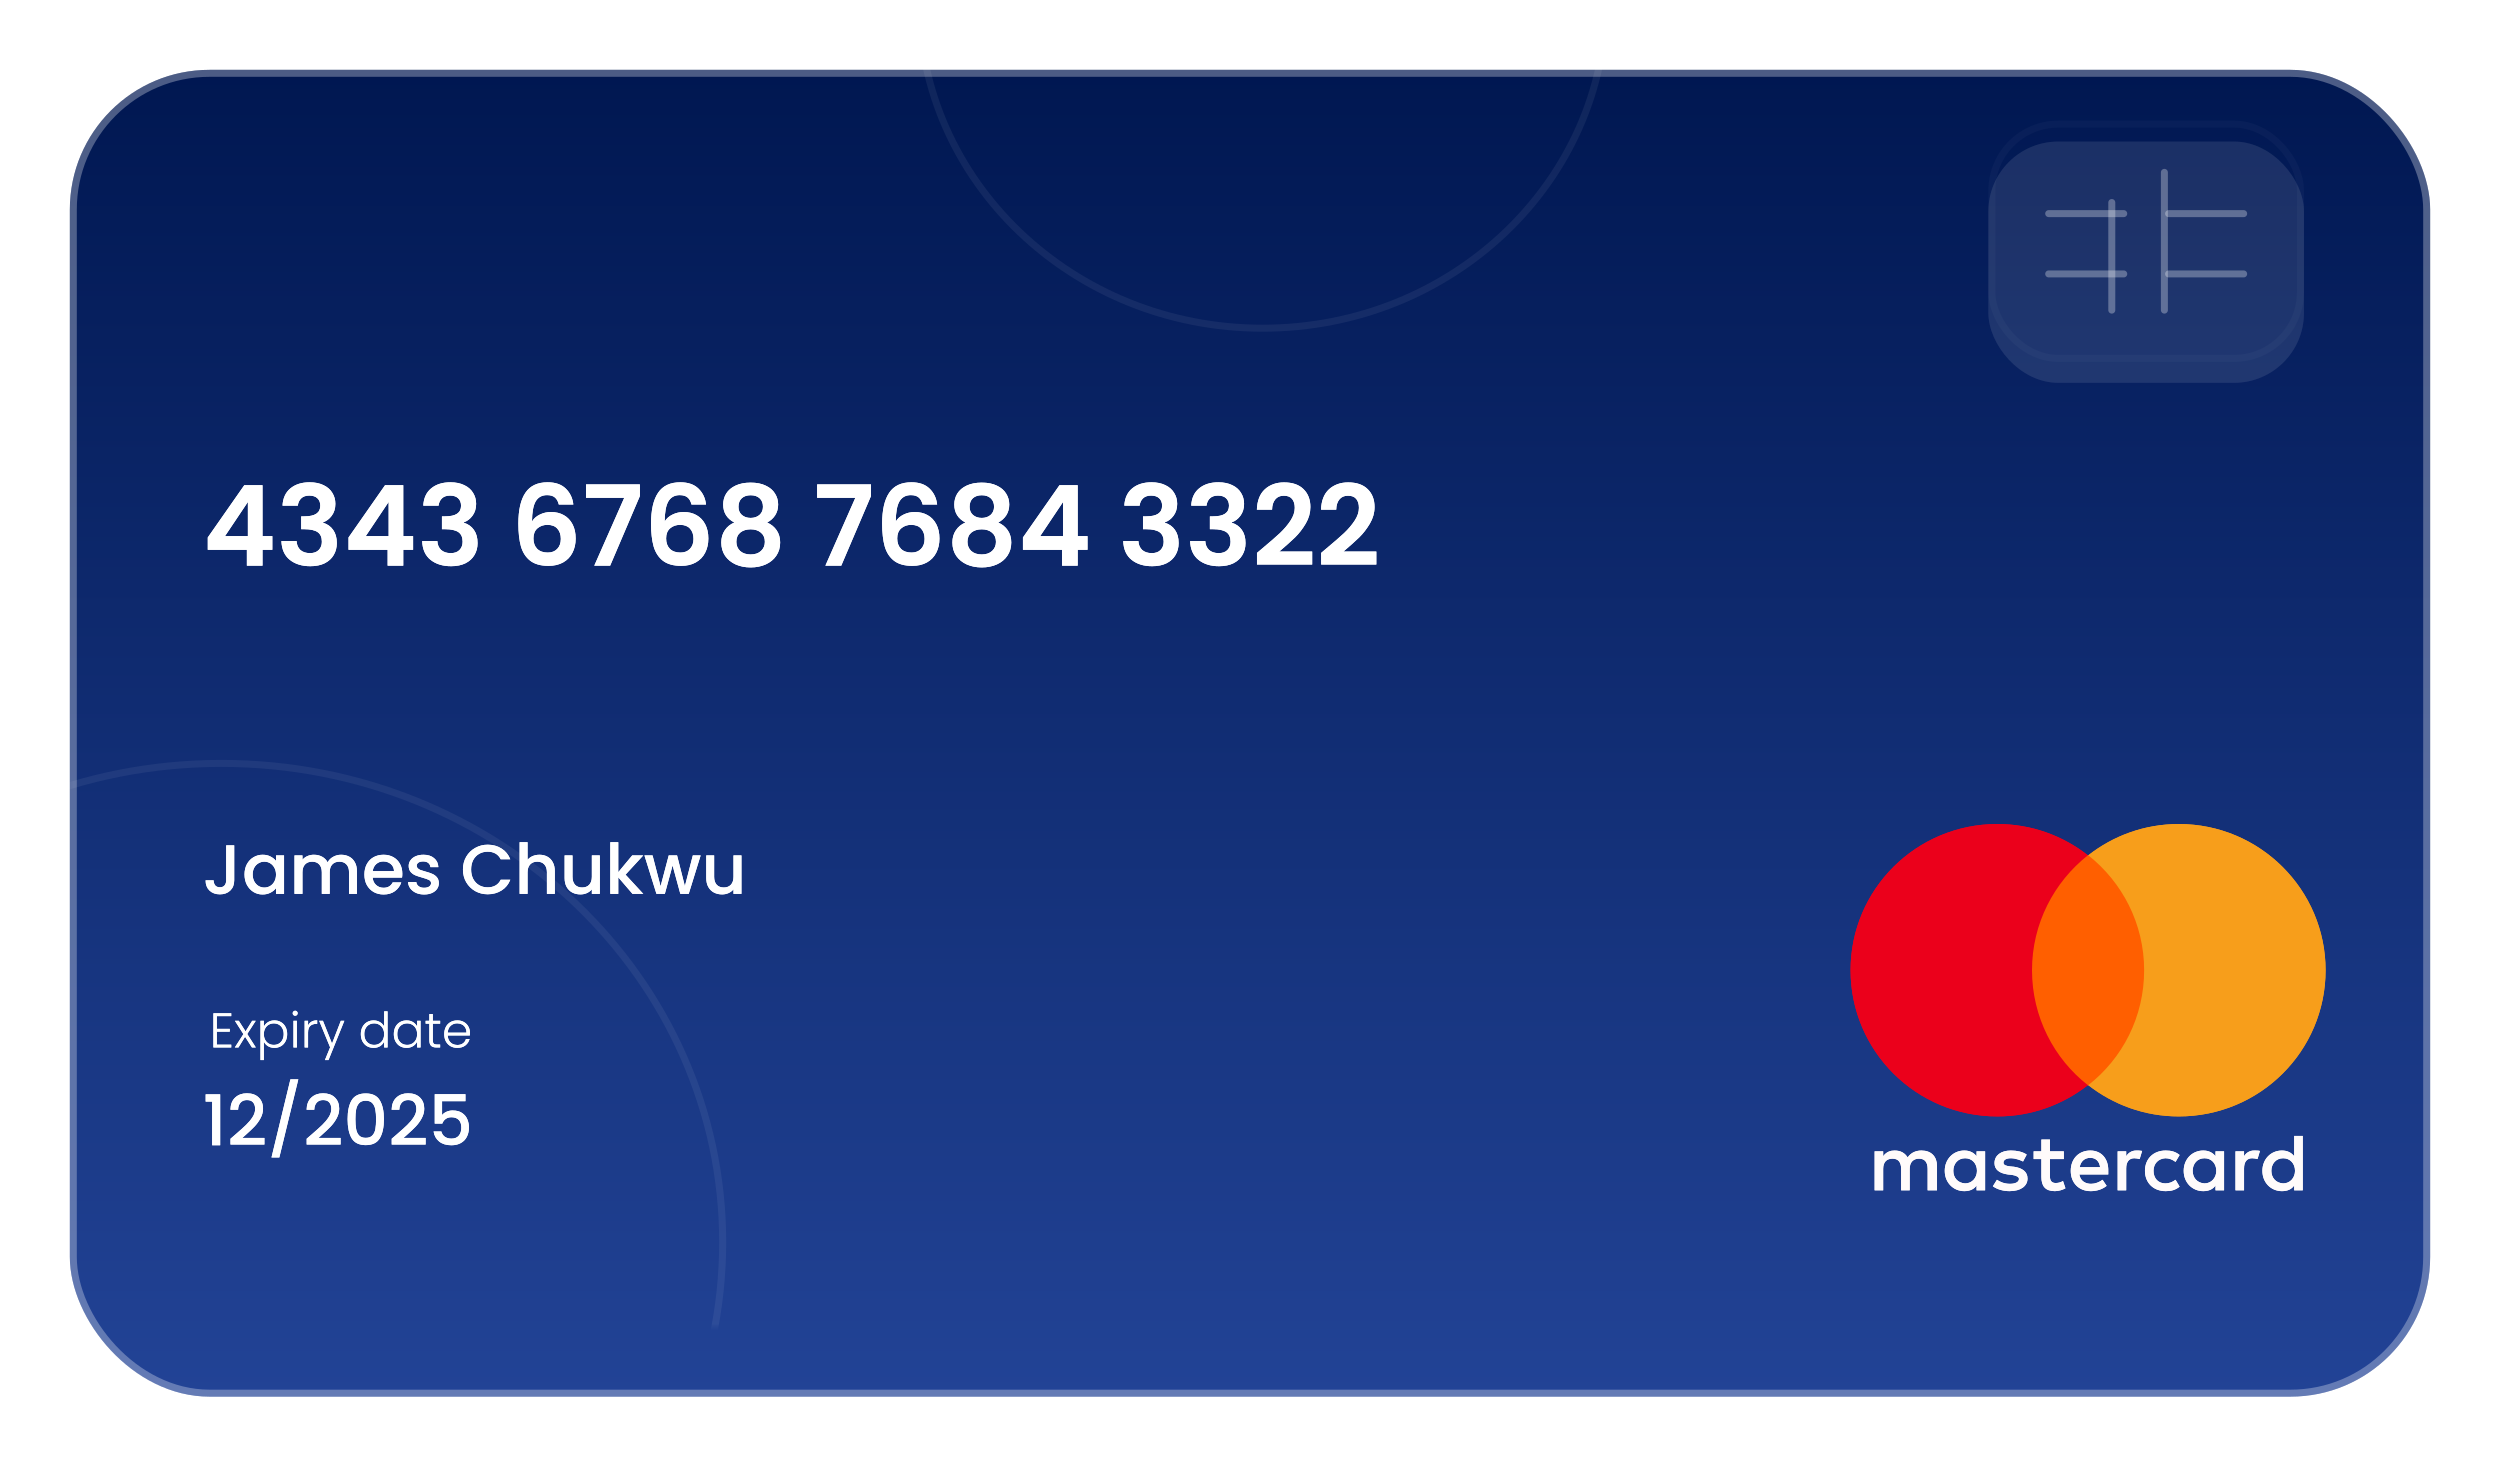 <svg width="358" height="210" viewBox="0 0 358 210" fill="none" xmlns="http://www.w3.org/2000/svg">
<g filter="url(#filter0_d)">
<rect x="10" width="338" height="190" rx="20" fill="url(#paint0_linear)"/>
<rect x="10.5" y="0.5" width="337" height="189" rx="19.5" stroke="white" stroke-opacity="0.3"/>
</g>
<mask id="mask0" style="mask-type:alpha" maskUnits="userSpaceOnUse" x="10" y="0" width="338" height="190">
<rect x="10" width="338" height="190" rx="20" fill="#16056B"/>
<rect x="10.5" y="0.5" width="337" height="189" rx="19.5" stroke="white" stroke-opacity="0.3"/>
</mask>
<g mask="url(#mask0)">
<path opacity="0.2" d="M230.013 0C230.013 25.936 208.005 47 180.807 47C153.61 47 131.602 25.936 131.602 0C131.602 -25.936 153.61 -47 180.807 -47C208.005 -47 230.013 -25.936 230.013 0Z" stroke="white" stroke-opacity="0.3"/>
<path opacity="0.2" d="M103.489 177.909C103.489 215.77 71.365 246.5 31.69 246.5C-7.986 246.5 -40.11 215.77 -40.11 177.909C-40.11 140.048 -7.986 109.318 31.69 109.318C71.365 109.318 103.489 140.048 103.489 177.909Z" stroke="white" stroke-opacity="0.3"/>
</g>
<g opacity="0.1" filter="url(#filter1_d)">
<rect x="284.738" y="17.273" width="45.187" height="34.545" rx="10" fill="white"/>
<rect x="285.238" y="17.773" width="44.187" height="33.545" rx="9.5" stroke="white" stroke-opacity="0.3"/>
</g>
<rect opacity="0.1" x="285.238" y="17.773" width="44.187" height="33.545" rx="9.5" stroke="white" stroke-opacity="0.3"/>
<line x1="309.94" y1="24.682" x2="309.94" y2="44.409" stroke="white" stroke-opacity="0.3" stroke-linecap="round"/>
<line x1="310.543" y1="30.591" x2="321.292" y2="30.591" stroke="white" stroke-opacity="0.3" stroke-linecap="round"/>
<line x1="310.543" y1="39.227" x2="321.292" y2="39.227" stroke="white" stroke-opacity="0.3" stroke-linecap="round"/>
<line x1="302.409" y1="29" x2="302.409" y2="44.409" stroke="white" stroke-opacity="0.3" stroke-linecap="round"/>
<line x1="293.372" y1="30.591" x2="304.12" y2="30.591" stroke="white" stroke-opacity="0.3" stroke-linecap="round"/>
<line x1="293.372" y1="39.227" x2="304.12" y2="39.227" stroke="white" stroke-opacity="0.3" stroke-linecap="round"/>
<path d="M29.752 78.728V76.968L34.984 69.48H37.592V76.776H39V78.728H37.592V81H35.352V78.728H29.752ZM35.496 71.88L32.216 76.776H35.496V71.88ZM40.458 72.408C40.511 71.341 40.885 70.52 41.578 69.944C42.282 69.357 43.205 69.064 44.346 69.064C45.125 69.064 45.791 69.203 46.346 69.48C46.901 69.747 47.317 70.115 47.594 70.584C47.882 71.043 48.026 71.565 48.026 72.152C48.026 72.824 47.85 73.395 47.498 73.864C47.157 74.323 46.746 74.632 46.266 74.792V74.856C46.885 75.048 47.365 75.389 47.706 75.88C48.058 76.371 48.234 77 48.234 77.768C48.234 78.408 48.085 78.979 47.786 79.48C47.498 79.981 47.066 80.376 46.49 80.664C45.925 80.941 45.242 81.08 44.442 81.08C43.237 81.08 42.255 80.776 41.498 80.168C40.741 79.56 40.341 78.664 40.298 77.48H42.474C42.495 78.003 42.672 78.424 43.002 78.744C43.343 79.053 43.807 79.208 44.394 79.208C44.938 79.208 45.354 79.059 45.642 78.76C45.941 78.451 46.09 78.056 46.09 77.576C46.09 76.936 45.888 76.477 45.482 76.2C45.077 75.923 44.447 75.784 43.594 75.784H43.13V73.944H43.594C45.109 73.944 45.866 73.437 45.866 72.424C45.866 71.965 45.727 71.608 45.45 71.352C45.184 71.096 44.794 70.968 44.282 70.968C43.781 70.968 43.392 71.107 43.114 71.384C42.847 71.651 42.693 71.992 42.65 72.408H40.458ZM49.908 78.728V76.968L55.14 69.48H57.748V76.776H59.156V78.728H57.748V81H55.508V78.728H49.908ZM55.652 71.88L52.372 76.776H55.652V71.88ZM60.614 72.408C60.668 71.341 61.041 70.52 61.734 69.944C62.438 69.357 63.361 69.064 64.502 69.064C65.281 69.064 65.948 69.203 66.502 69.48C67.057 69.747 67.473 70.115 67.75 70.584C68.038 71.043 68.182 71.565 68.182 72.152C68.182 72.824 68.006 73.395 67.654 73.864C67.313 74.323 66.902 74.632 66.422 74.792V74.856C67.041 75.048 67.521 75.389 67.862 75.88C68.214 76.371 68.39 77 68.39 77.768C68.39 78.408 68.241 78.979 67.942 79.48C67.654 79.981 67.222 80.376 66.646 80.664C66.081 80.941 65.398 81.08 64.598 81.08C63.393 81.08 62.412 80.776 61.654 80.168C60.897 79.56 60.497 78.664 60.454 77.48H62.63C62.652 78.003 62.828 78.424 63.158 78.744C63.5 79.053 63.964 79.208 64.55 79.208C65.094 79.208 65.51 79.059 65.798 78.76C66.097 78.451 66.246 78.056 66.246 77.576C66.246 76.936 66.044 76.477 65.638 76.2C65.233 75.923 64.604 75.784 63.75 75.784H63.286V73.944H63.75C65.265 73.944 66.022 73.437 66.022 72.424C66.022 71.965 65.884 71.608 65.606 71.352C65.34 71.096 64.95 70.968 64.438 70.968C63.937 70.968 63.548 71.107 63.27 71.384C63.004 71.651 62.849 71.992 62.806 72.408H60.614ZM80.021 72.248C79.914 71.8 79.728 71.464 79.461 71.24C79.205 71.016 78.832 70.904 78.341 70.904C77.605 70.904 77.061 71.203 76.709 71.8C76.368 72.387 76.192 73.347 76.181 74.68C76.437 74.253 76.81 73.923 77.301 73.688C77.792 73.443 78.325 73.32 78.901 73.32C79.594 73.32 80.208 73.469 80.741 73.768C81.274 74.067 81.69 74.504 81.989 75.08C82.288 75.645 82.437 76.328 82.437 77.128C82.437 77.885 82.282 78.563 81.973 79.16C81.674 79.747 81.232 80.205 80.645 80.536C80.058 80.867 79.36 81.032 78.549 81.032C77.44 81.032 76.565 80.787 75.925 80.296C75.296 79.805 74.853 79.123 74.597 78.248C74.352 77.363 74.229 76.275 74.229 74.984C74.229 73.032 74.565 71.56 75.237 70.568C75.909 69.565 76.97 69.064 78.421 69.064C79.541 69.064 80.41 69.368 81.029 69.976C81.648 70.584 82.005 71.341 82.101 72.248H80.021ZM78.389 75.16C77.824 75.16 77.349 75.325 76.965 75.656C76.581 75.987 76.389 76.467 76.389 77.096C76.389 77.725 76.565 78.221 76.917 78.584C77.28 78.947 77.786 79.128 78.437 79.128C79.013 79.128 79.466 78.952 79.797 78.6C80.138 78.248 80.309 77.773 80.309 77.176C80.309 76.557 80.144 76.067 79.813 75.704C79.493 75.341 79.018 75.16 78.389 75.16ZM91.631 71.032L87.375 81H85.103L89.391 71.288H83.919V69.368H91.631V71.032ZM99.021 72.248C98.914 71.8 98.728 71.464 98.461 71.24C98.205 71.016 97.832 70.904 97.341 70.904C96.605 70.904 96.061 71.203 95.709 71.8C95.368 72.387 95.192 73.347 95.181 74.68C95.437 74.253 95.81 73.923 96.301 73.688C96.792 73.443 97.325 73.32 97.901 73.32C98.594 73.32 99.208 73.469 99.741 73.768C100.274 74.067 100.69 74.504 100.989 75.08C101.288 75.645 101.437 76.328 101.437 77.128C101.437 77.885 101.282 78.563 100.973 79.16C100.674 79.747 100.232 80.205 99.645 80.536C99.058 80.867 98.36 81.032 97.549 81.032C96.44 81.032 95.565 80.787 94.925 80.296C94.296 79.805 93.853 79.123 93.597 78.248C93.352 77.363 93.229 76.275 93.229 74.984C93.229 73.032 93.565 71.56 94.237 70.568C94.909 69.565 95.97 69.064 97.421 69.064C98.541 69.064 99.41 69.368 100.029 69.976C100.648 70.584 101.005 71.341 101.101 72.248H99.021ZM97.389 75.16C96.824 75.16 96.349 75.325 95.965 75.656C95.581 75.987 95.389 76.467 95.389 77.096C95.389 77.725 95.565 78.221 95.917 78.584C96.28 78.947 96.786 79.128 97.437 79.128C98.013 79.128 98.466 78.952 98.797 78.6C99.138 78.248 99.309 77.773 99.309 77.176C99.309 76.557 99.144 76.067 98.813 75.704C98.493 75.341 98.018 75.16 97.389 75.16ZM105.159 74.824C104.093 74.269 103.559 73.411 103.559 72.248C103.559 71.672 103.703 71.149 103.991 70.68C104.29 70.2 104.733 69.821 105.319 69.544C105.917 69.256 106.642 69.112 107.495 69.112C108.349 69.112 109.069 69.256 109.655 69.544C110.253 69.821 110.695 70.2 110.983 70.68C111.282 71.149 111.431 71.672 111.431 72.248C111.431 72.835 111.287 73.352 110.999 73.8C110.711 74.237 110.327 74.579 109.847 74.824C110.434 75.08 110.893 75.453 111.223 75.944C111.554 76.435 111.719 77.016 111.719 77.688C111.719 78.413 111.533 79.048 111.159 79.592C110.797 80.125 110.295 80.536 109.655 80.824C109.015 81.112 108.295 81.256 107.495 81.256C106.695 81.256 105.975 81.112 105.335 80.824C104.706 80.536 104.205 80.125 103.831 79.592C103.469 79.048 103.287 78.413 103.287 77.688C103.287 77.016 103.453 76.435 103.783 75.944C104.114 75.443 104.573 75.069 105.159 74.824ZM109.255 72.568C109.255 72.045 109.095 71.64 108.775 71.352C108.466 71.064 108.039 70.92 107.495 70.92C106.962 70.92 106.535 71.064 106.215 71.352C105.906 71.64 105.751 72.051 105.751 72.584C105.751 73.064 105.911 73.448 106.231 73.736C106.562 74.024 106.983 74.168 107.495 74.168C108.007 74.168 108.429 74.024 108.759 73.736C109.09 73.437 109.255 73.048 109.255 72.568ZM107.495 75.8C106.887 75.8 106.391 75.955 106.007 76.264C105.634 76.573 105.447 77.016 105.447 77.592C105.447 78.125 105.629 78.563 105.991 78.904C106.365 79.235 106.866 79.4 107.495 79.4C108.125 79.4 108.621 79.229 108.983 78.888C109.346 78.547 109.527 78.115 109.527 77.592C109.527 77.027 109.341 76.589 108.967 76.28C108.594 75.96 108.103 75.8 107.495 75.8ZM124.725 71.032L120.469 81H118.197L122.485 71.288H117.013V69.368H124.725V71.032ZM132.115 72.248C132.008 71.8 131.821 71.464 131.555 71.24C131.299 71.016 130.925 70.904 130.435 70.904C129.699 70.904 129.155 71.203 128.803 71.8C128.461 72.387 128.285 73.347 128.275 74.68C128.531 74.253 128.904 73.923 129.395 73.688C129.885 73.443 130.419 73.32 130.995 73.32C131.688 73.32 132.301 73.469 132.835 73.768C133.368 74.067 133.784 74.504 134.083 75.08C134.381 75.645 134.531 76.328 134.531 77.128C134.531 77.885 134.376 78.563 134.067 79.16C133.768 79.747 133.325 80.205 132.739 80.536C132.152 80.867 131.453 81.032 130.643 81.032C129.533 81.032 128.659 80.787 128.019 80.296C127.389 79.805 126.947 79.123 126.691 78.248C126.445 77.363 126.323 76.275 126.323 74.984C126.323 73.032 126.659 71.56 127.331 70.568C128.003 69.565 129.064 69.064 130.515 69.064C131.635 69.064 132.504 69.368 133.123 69.976C133.741 70.584 134.099 71.341 134.195 72.248H132.115ZM130.483 75.16C129.917 75.16 129.443 75.325 129.059 75.656C128.675 75.987 128.483 76.467 128.483 77.096C128.483 77.725 128.659 78.221 129.011 78.584C129.373 78.947 129.88 79.128 130.531 79.128C131.107 79.128 131.56 78.952 131.891 78.6C132.232 78.248 132.403 77.773 132.403 77.176C132.403 76.557 132.237 76.067 131.907 75.704C131.587 75.341 131.112 75.16 130.483 75.16ZM138.253 74.824C137.186 74.269 136.653 73.411 136.653 72.248C136.653 71.672 136.797 71.149 137.085 70.68C137.384 70.2 137.826 69.821 138.413 69.544C139.01 69.256 139.736 69.112 140.589 69.112C141.442 69.112 142.162 69.256 142.749 69.544C143.346 69.821 143.789 70.2 144.077 70.68C144.376 71.149 144.525 71.672 144.525 72.248C144.525 72.835 144.381 73.352 144.093 73.8C143.805 74.237 143.421 74.579 142.941 74.824C143.528 75.08 143.986 75.453 144.317 75.944C144.648 76.435 144.813 77.016 144.813 77.688C144.813 78.413 144.626 79.048 144.253 79.592C143.89 80.125 143.389 80.536 142.749 80.824C142.109 81.112 141.389 81.256 140.589 81.256C139.789 81.256 139.069 81.112 138.429 80.824C137.8 80.536 137.298 80.125 136.925 79.592C136.562 79.048 136.381 78.413 136.381 77.688C136.381 77.016 136.546 76.435 136.877 75.944C137.208 75.443 137.666 75.069 138.253 74.824ZM142.349 72.568C142.349 72.045 142.189 71.64 141.869 71.352C141.56 71.064 141.133 70.92 140.589 70.92C140.056 70.92 139.629 71.064 139.309 71.352C139 71.64 138.845 72.051 138.845 72.584C138.845 73.064 139.005 73.448 139.325 73.736C139.656 74.024 140.077 74.168 140.589 74.168C141.101 74.168 141.522 74.024 141.853 73.736C142.184 73.437 142.349 73.048 142.349 72.568ZM140.589 75.8C139.981 75.8 139.485 75.955 139.101 76.264C138.728 76.573 138.541 77.016 138.541 77.592C138.541 78.125 138.722 78.563 139.085 78.904C139.458 79.235 139.96 79.4 140.589 79.4C141.218 79.4 141.714 79.229 142.077 78.888C142.44 78.547 142.621 78.115 142.621 77.592C142.621 77.027 142.434 76.589 142.061 76.28C141.688 75.96 141.197 75.8 140.589 75.8ZM146.486 78.728V76.968L151.718 69.48H154.326V76.776H155.734V78.728H154.326V81H152.086V78.728H146.486ZM152.23 71.88L148.95 76.776H152.23V71.88ZM161.005 72.408C161.058 71.341 161.432 70.52 162.125 69.944C162.829 69.357 163.752 69.064 164.893 69.064C165.672 69.064 166.338 69.203 166.893 69.48C167.448 69.747 167.864 70.115 168.141 70.584C168.429 71.043 168.573 71.565 168.573 72.152C168.573 72.824 168.397 73.395 168.045 73.864C167.704 74.323 167.293 74.632 166.813 74.792V74.856C167.432 75.048 167.912 75.389 168.253 75.88C168.605 76.371 168.781 77 168.781 77.768C168.781 78.408 168.632 78.979 168.333 79.48C168.045 79.981 167.613 80.376 167.037 80.664C166.472 80.941 165.789 81.08 164.989 81.08C163.784 81.08 162.802 80.776 162.045 80.168C161.288 79.56 160.888 78.664 160.845 77.48H163.021C163.042 78.003 163.218 78.424 163.549 78.744C163.89 79.053 164.354 79.208 164.941 79.208C165.485 79.208 165.901 79.059 166.189 78.76C166.488 78.451 166.637 78.056 166.637 77.576C166.637 76.936 166.434 76.477 166.029 76.2C165.624 75.923 164.994 75.784 164.141 75.784H163.677V73.944H164.141C165.656 73.944 166.413 73.437 166.413 72.424C166.413 71.965 166.274 71.608 165.997 71.352C165.73 71.096 165.341 70.968 164.829 70.968C164.328 70.968 163.938 71.107 163.661 71.384C163.394 71.651 163.24 71.992 163.197 72.408H161.005ZM170.583 72.408C170.636 71.341 171.01 70.52 171.703 69.944C172.407 69.357 173.33 69.064 174.471 69.064C175.25 69.064 175.916 69.203 176.471 69.48C177.026 69.747 177.442 70.115 177.719 70.584C178.007 71.043 178.151 71.565 178.151 72.152C178.151 72.824 177.975 73.395 177.623 73.864C177.282 74.323 176.871 74.632 176.391 74.792V74.856C177.01 75.048 177.49 75.389 177.831 75.88C178.183 76.371 178.359 77 178.359 77.768C178.359 78.408 178.21 78.979 177.911 79.48C177.623 79.981 177.191 80.376 176.615 80.664C176.05 80.941 175.367 81.08 174.567 81.08C173.362 81.08 172.38 80.776 171.623 80.168C170.866 79.56 170.466 78.664 170.423 77.48H172.599C172.62 78.003 172.796 78.424 173.127 78.744C173.468 79.053 173.932 79.208 174.519 79.208C175.063 79.208 175.479 79.059 175.767 78.76C176.066 78.451 176.215 78.056 176.215 77.576C176.215 76.936 176.012 76.477 175.607 76.2C175.202 75.923 174.572 75.784 173.719 75.784H173.255V73.944H173.719C175.234 73.944 175.991 73.437 175.991 72.424C175.991 71.965 175.852 71.608 175.575 71.352C175.308 71.096 174.919 70.968 174.407 70.968C173.906 70.968 173.516 71.107 173.239 71.384C172.972 71.651 172.818 71.992 172.775 72.408H170.583ZM180.833 78.472C181.857 77.619 182.673 76.909 183.281 76.344C183.889 75.768 184.396 75.171 184.801 74.552C185.207 73.933 185.409 73.325 185.409 72.728C185.409 72.184 185.281 71.757 185.025 71.448C184.769 71.139 184.375 70.984 183.841 70.984C183.308 70.984 182.897 71.165 182.609 71.528C182.321 71.88 182.172 72.365 182.161 72.984H179.985C180.028 71.704 180.407 70.733 181.121 70.072C181.847 69.411 182.764 69.08 183.873 69.08C185.089 69.08 186.023 69.405 186.673 70.056C187.324 70.696 187.649 71.544 187.649 72.6C187.649 73.432 187.425 74.227 186.977 74.984C186.529 75.741 186.017 76.403 185.441 76.968C184.865 77.523 184.113 78.195 183.185 78.984H187.905V80.84H180.001V79.176L180.833 78.472ZM190.021 78.472C191.045 77.619 191.861 76.909 192.469 76.344C193.077 75.768 193.583 75.171 193.989 74.552C194.394 73.933 194.597 73.325 194.597 72.728C194.597 72.184 194.469 71.757 194.213 71.448C193.957 71.139 193.562 70.984 193.029 70.984C192.495 70.984 192.085 71.165 191.797 71.528C191.509 71.88 191.359 72.365 191.349 72.984H189.173C189.215 71.704 189.594 70.733 190.309 70.072C191.034 69.411 191.951 69.08 193.061 69.08C194.277 69.08 195.21 69.405 195.861 70.056C196.511 70.696 196.837 71.544 196.837 72.6C196.837 73.432 196.613 74.227 196.165 74.984C195.717 75.741 195.205 76.403 194.629 76.968C194.053 77.523 193.301 78.195 192.373 78.984H197.093V80.84H189.189V79.176L190.021 78.472Z" fill="white"/>
<path d="M29.752 78.728V76.968L34.984 69.48H37.592V76.776H39V78.728H37.592V81H35.352V78.728H29.752ZM35.496 71.88L32.216 76.776H35.496V71.88ZM40.458 72.408C40.511 71.341 40.885 70.52 41.578 69.944C42.282 69.357 43.205 69.064 44.346 69.064C45.125 69.064 45.791 69.203 46.346 69.48C46.901 69.747 47.317 70.115 47.594 70.584C47.882 71.043 48.026 71.565 48.026 72.152C48.026 72.824 47.85 73.395 47.498 73.864C47.157 74.323 46.746 74.632 46.266 74.792V74.856C46.885 75.048 47.365 75.389 47.706 75.88C48.058 76.371 48.234 77 48.234 77.768C48.234 78.408 48.085 78.979 47.786 79.48C47.498 79.981 47.066 80.376 46.49 80.664C45.925 80.941 45.242 81.08 44.442 81.08C43.237 81.08 42.255 80.776 41.498 80.168C40.741 79.56 40.341 78.664 40.298 77.48H42.474C42.495 78.003 42.672 78.424 43.002 78.744C43.343 79.053 43.807 79.208 44.394 79.208C44.938 79.208 45.354 79.059 45.642 78.76C45.941 78.451 46.09 78.056 46.09 77.576C46.09 76.936 45.888 76.477 45.482 76.2C45.077 75.923 44.447 75.784 43.594 75.784H43.13V73.944H43.594C45.109 73.944 45.866 73.437 45.866 72.424C45.866 71.965 45.727 71.608 45.45 71.352C45.184 71.096 44.794 70.968 44.282 70.968C43.781 70.968 43.392 71.107 43.114 71.384C42.847 71.651 42.693 71.992 42.65 72.408H40.458ZM49.908 78.728V76.968L55.14 69.48H57.748V76.776H59.156V78.728H57.748V81H55.508V78.728H49.908ZM55.652 71.88L52.372 76.776H55.652V71.88ZM60.614 72.408C60.668 71.341 61.041 70.52 61.734 69.944C62.438 69.357 63.361 69.064 64.502 69.064C65.281 69.064 65.948 69.203 66.502 69.48C67.057 69.747 67.473 70.115 67.75 70.584C68.038 71.043 68.182 71.565 68.182 72.152C68.182 72.824 68.006 73.395 67.654 73.864C67.313 74.323 66.902 74.632 66.422 74.792V74.856C67.041 75.048 67.521 75.389 67.862 75.88C68.214 76.371 68.39 77 68.39 77.768C68.39 78.408 68.241 78.979 67.942 79.48C67.654 79.981 67.222 80.376 66.646 80.664C66.081 80.941 65.398 81.08 64.598 81.08C63.393 81.08 62.412 80.776 61.654 80.168C60.897 79.56 60.497 78.664 60.454 77.48H62.63C62.652 78.003 62.828 78.424 63.158 78.744C63.5 79.053 63.964 79.208 64.55 79.208C65.094 79.208 65.51 79.059 65.798 78.76C66.097 78.451 66.246 78.056 66.246 77.576C66.246 76.936 66.044 76.477 65.638 76.2C65.233 75.923 64.604 75.784 63.75 75.784H63.286V73.944H63.75C65.265 73.944 66.022 73.437 66.022 72.424C66.022 71.965 65.884 71.608 65.606 71.352C65.34 71.096 64.95 70.968 64.438 70.968C63.937 70.968 63.548 71.107 63.27 71.384C63.004 71.651 62.849 71.992 62.806 72.408H60.614ZM80.021 72.248C79.914 71.8 79.728 71.464 79.461 71.24C79.205 71.016 78.832 70.904 78.341 70.904C77.605 70.904 77.061 71.203 76.709 71.8C76.368 72.387 76.192 73.347 76.181 74.68C76.437 74.253 76.81 73.923 77.301 73.688C77.792 73.443 78.325 73.32 78.901 73.32C79.594 73.32 80.208 73.469 80.741 73.768C81.274 74.067 81.69 74.504 81.989 75.08C82.288 75.645 82.437 76.328 82.437 77.128C82.437 77.885 82.282 78.563 81.973 79.16C81.674 79.747 81.232 80.205 80.645 80.536C80.058 80.867 79.36 81.032 78.549 81.032C77.44 81.032 76.565 80.787 75.925 80.296C75.296 79.805 74.853 79.123 74.597 78.248C74.352 77.363 74.229 76.275 74.229 74.984C74.229 73.032 74.565 71.56 75.237 70.568C75.909 69.565 76.97 69.064 78.421 69.064C79.541 69.064 80.41 69.368 81.029 69.976C81.648 70.584 82.005 71.341 82.101 72.248H80.021ZM78.389 75.16C77.824 75.16 77.349 75.325 76.965 75.656C76.581 75.987 76.389 76.467 76.389 77.096C76.389 77.725 76.565 78.221 76.917 78.584C77.28 78.947 77.786 79.128 78.437 79.128C79.013 79.128 79.466 78.952 79.797 78.6C80.138 78.248 80.309 77.773 80.309 77.176C80.309 76.557 80.144 76.067 79.813 75.704C79.493 75.341 79.018 75.16 78.389 75.16ZM91.631 71.032L87.375 81H85.103L89.391 71.288H83.919V69.368H91.631V71.032ZM99.021 72.248C98.914 71.8 98.728 71.464 98.461 71.24C98.205 71.016 97.832 70.904 97.341 70.904C96.605 70.904 96.061 71.203 95.709 71.8C95.368 72.387 95.192 73.347 95.181 74.68C95.437 74.253 95.81 73.923 96.301 73.688C96.792 73.443 97.325 73.32 97.901 73.32C98.594 73.32 99.208 73.469 99.741 73.768C100.274 74.067 100.69 74.504 100.989 75.08C101.288 75.645 101.437 76.328 101.437 77.128C101.437 77.885 101.282 78.563 100.973 79.16C100.674 79.747 100.232 80.205 99.645 80.536C99.058 80.867 98.36 81.032 97.549 81.032C96.44 81.032 95.565 80.787 94.925 80.296C94.296 79.805 93.853 79.123 93.597 78.248C93.352 77.363 93.229 76.275 93.229 74.984C93.229 73.032 93.565 71.56 94.237 70.568C94.909 69.565 95.97 69.064 97.421 69.064C98.541 69.064 99.41 69.368 100.029 69.976C100.648 70.584 101.005 71.341 101.101 72.248H99.021ZM97.389 75.16C96.824 75.16 96.349 75.325 95.965 75.656C95.581 75.987 95.389 76.467 95.389 77.096C95.389 77.725 95.565 78.221 95.917 78.584C96.28 78.947 96.786 79.128 97.437 79.128C98.013 79.128 98.466 78.952 98.797 78.6C99.138 78.248 99.309 77.773 99.309 77.176C99.309 76.557 99.144 76.067 98.813 75.704C98.493 75.341 98.018 75.16 97.389 75.16ZM105.159 74.824C104.093 74.269 103.559 73.411 103.559 72.248C103.559 71.672 103.703 71.149 103.991 70.68C104.29 70.2 104.733 69.821 105.319 69.544C105.917 69.256 106.642 69.112 107.495 69.112C108.349 69.112 109.069 69.256 109.655 69.544C110.253 69.821 110.695 70.2 110.983 70.68C111.282 71.149 111.431 71.672 111.431 72.248C111.431 72.835 111.287 73.352 110.999 73.8C110.711 74.237 110.327 74.579 109.847 74.824C110.434 75.08 110.893 75.453 111.223 75.944C111.554 76.435 111.719 77.016 111.719 77.688C111.719 78.413 111.533 79.048 111.159 79.592C110.797 80.125 110.295 80.536 109.655 80.824C109.015 81.112 108.295 81.256 107.495 81.256C106.695 81.256 105.975 81.112 105.335 80.824C104.706 80.536 104.205 80.125 103.831 79.592C103.469 79.048 103.287 78.413 103.287 77.688C103.287 77.016 103.453 76.435 103.783 75.944C104.114 75.443 104.573 75.069 105.159 74.824ZM109.255 72.568C109.255 72.045 109.095 71.64 108.775 71.352C108.466 71.064 108.039 70.92 107.495 70.92C106.962 70.92 106.535 71.064 106.215 71.352C105.906 71.64 105.751 72.051 105.751 72.584C105.751 73.064 105.911 73.448 106.231 73.736C106.562 74.024 106.983 74.168 107.495 74.168C108.007 74.168 108.429 74.024 108.759 73.736C109.09 73.437 109.255 73.048 109.255 72.568ZM107.495 75.8C106.887 75.8 106.391 75.955 106.007 76.264C105.634 76.573 105.447 77.016 105.447 77.592C105.447 78.125 105.629 78.563 105.991 78.904C106.365 79.235 106.866 79.4 107.495 79.4C108.125 79.4 108.621 79.229 108.983 78.888C109.346 78.547 109.527 78.115 109.527 77.592C109.527 77.027 109.341 76.589 108.967 76.28C108.594 75.96 108.103 75.8 107.495 75.8ZM124.725 71.032L120.469 81H118.197L122.485 71.288H117.013V69.368H124.725V71.032ZM132.115 72.248C132.008 71.8 131.821 71.464 131.555 71.24C131.299 71.016 130.925 70.904 130.435 70.904C129.699 70.904 129.155 71.203 128.803 71.8C128.461 72.387 128.285 73.347 128.275 74.68C128.531 74.253 128.904 73.923 129.395 73.688C129.885 73.443 130.419 73.32 130.995 73.32C131.688 73.32 132.301 73.469 132.835 73.768C133.368 74.067 133.784 74.504 134.083 75.08C134.381 75.645 134.531 76.328 134.531 77.128C134.531 77.885 134.376 78.563 134.067 79.16C133.768 79.747 133.325 80.205 132.739 80.536C132.152 80.867 131.453 81.032 130.643 81.032C129.533 81.032 128.659 80.787 128.019 80.296C127.389 79.805 126.947 79.123 126.691 78.248C126.445 77.363 126.323 76.275 126.323 74.984C126.323 73.032 126.659 71.56 127.331 70.568C128.003 69.565 129.064 69.064 130.515 69.064C131.635 69.064 132.504 69.368 133.123 69.976C133.741 70.584 134.099 71.341 134.195 72.248H132.115ZM130.483 75.16C129.917 75.16 129.443 75.325 129.059 75.656C128.675 75.987 128.483 76.467 128.483 77.096C128.483 77.725 128.659 78.221 129.011 78.584C129.373 78.947 129.88 79.128 130.531 79.128C131.107 79.128 131.56 78.952 131.891 78.6C132.232 78.248 132.403 77.773 132.403 77.176C132.403 76.557 132.237 76.067 131.907 75.704C131.587 75.341 131.112 75.16 130.483 75.16ZM138.253 74.824C137.186 74.269 136.653 73.411 136.653 72.248C136.653 71.672 136.797 71.149 137.085 70.68C137.384 70.2 137.826 69.821 138.413 69.544C139.01 69.256 139.736 69.112 140.589 69.112C141.442 69.112 142.162 69.256 142.749 69.544C143.346 69.821 143.789 70.2 144.077 70.68C144.376 71.149 144.525 71.672 144.525 72.248C144.525 72.835 144.381 73.352 144.093 73.8C143.805 74.237 143.421 74.579 142.941 74.824C143.528 75.08 143.986 75.453 144.317 75.944C144.648 76.435 144.813 77.016 144.813 77.688C144.813 78.413 144.626 79.048 144.253 79.592C143.89 80.125 143.389 80.536 142.749 80.824C142.109 81.112 141.389 81.256 140.589 81.256C139.789 81.256 139.069 81.112 138.429 80.824C137.8 80.536 137.298 80.125 136.925 79.592C136.562 79.048 136.381 78.413 136.381 77.688C136.381 77.016 136.546 76.435 136.877 75.944C137.208 75.443 137.666 75.069 138.253 74.824ZM142.349 72.568C142.349 72.045 142.189 71.64 141.869 71.352C141.56 71.064 141.133 70.92 140.589 70.92C140.056 70.92 139.629 71.064 139.309 71.352C139 71.64 138.845 72.051 138.845 72.584C138.845 73.064 139.005 73.448 139.325 73.736C139.656 74.024 140.077 74.168 140.589 74.168C141.101 74.168 141.522 74.024 141.853 73.736C142.184 73.437 142.349 73.048 142.349 72.568ZM140.589 75.8C139.981 75.8 139.485 75.955 139.101 76.264C138.728 76.573 138.541 77.016 138.541 77.592C138.541 78.125 138.722 78.563 139.085 78.904C139.458 79.235 139.96 79.4 140.589 79.4C141.218 79.4 141.714 79.229 142.077 78.888C142.44 78.547 142.621 78.115 142.621 77.592C142.621 77.027 142.434 76.589 142.061 76.28C141.688 75.96 141.197 75.8 140.589 75.8ZM146.486 78.728V76.968L151.718 69.48H154.326V76.776H155.734V78.728H154.326V81H152.086V78.728H146.486ZM152.23 71.88L148.95 76.776H152.23V71.88ZM161.005 72.408C161.058 71.341 161.432 70.52 162.125 69.944C162.829 69.357 163.752 69.064 164.893 69.064C165.672 69.064 166.338 69.203 166.893 69.48C167.448 69.747 167.864 70.115 168.141 70.584C168.429 71.043 168.573 71.565 168.573 72.152C168.573 72.824 168.397 73.395 168.045 73.864C167.704 74.323 167.293 74.632 166.813 74.792V74.856C167.432 75.048 167.912 75.389 168.253 75.88C168.605 76.371 168.781 77 168.781 77.768C168.781 78.408 168.632 78.979 168.333 79.48C168.045 79.981 167.613 80.376 167.037 80.664C166.472 80.941 165.789 81.08 164.989 81.08C163.784 81.08 162.802 80.776 162.045 80.168C161.288 79.56 160.888 78.664 160.845 77.48H163.021C163.042 78.003 163.218 78.424 163.549 78.744C163.89 79.053 164.354 79.208 164.941 79.208C165.485 79.208 165.901 79.059 166.189 78.76C166.488 78.451 166.637 78.056 166.637 77.576C166.637 76.936 166.434 76.477 166.029 76.2C165.624 75.923 164.994 75.784 164.141 75.784H163.677V73.944H164.141C165.656 73.944 166.413 73.437 166.413 72.424C166.413 71.965 166.274 71.608 165.997 71.352C165.73 71.096 165.341 70.968 164.829 70.968C164.328 70.968 163.938 71.107 163.661 71.384C163.394 71.651 163.24 71.992 163.197 72.408H161.005ZM170.583 72.408C170.636 71.341 171.01 70.52 171.703 69.944C172.407 69.357 173.33 69.064 174.471 69.064C175.25 69.064 175.916 69.203 176.471 69.48C177.026 69.747 177.442 70.115 177.719 70.584C178.007 71.043 178.151 71.565 178.151 72.152C178.151 72.824 177.975 73.395 177.623 73.864C177.282 74.323 176.871 74.632 176.391 74.792V74.856C177.01 75.048 177.49 75.389 177.831 75.88C178.183 76.371 178.359 77 178.359 77.768C178.359 78.408 178.21 78.979 177.911 79.48C177.623 79.981 177.191 80.376 176.615 80.664C176.05 80.941 175.367 81.08 174.567 81.08C173.362 81.08 172.38 80.776 171.623 80.168C170.866 79.56 170.466 78.664 170.423 77.48H172.599C172.62 78.003 172.796 78.424 173.127 78.744C173.468 79.053 173.932 79.208 174.519 79.208C175.063 79.208 175.479 79.059 175.767 78.76C176.066 78.451 176.215 78.056 176.215 77.576C176.215 76.936 176.012 76.477 175.607 76.2C175.202 75.923 174.572 75.784 173.719 75.784H173.255V73.944H173.719C175.234 73.944 175.991 73.437 175.991 72.424C175.991 71.965 175.852 71.608 175.575 71.352C175.308 71.096 174.919 70.968 174.407 70.968C173.906 70.968 173.516 71.107 173.239 71.384C172.972 71.651 172.818 71.992 172.775 72.408H170.583ZM180.833 78.472C181.857 77.619 182.673 76.909 183.281 76.344C183.889 75.768 184.396 75.171 184.801 74.552C185.207 73.933 185.409 73.325 185.409 72.728C185.409 72.184 185.281 71.757 185.025 71.448C184.769 71.139 184.375 70.984 183.841 70.984C183.308 70.984 182.897 71.165 182.609 71.528C182.321 71.88 182.172 72.365 182.161 72.984H179.985C180.028 71.704 180.407 70.733 181.121 70.072C181.847 69.411 182.764 69.08 183.873 69.08C185.089 69.08 186.023 69.405 186.673 70.056C187.324 70.696 187.649 71.544 187.649 72.6C187.649 73.432 187.425 74.227 186.977 74.984C186.529 75.741 186.017 76.403 185.441 76.968C184.865 77.523 184.113 78.195 183.185 78.984H187.905V80.84H180.001V79.176L180.833 78.472ZM190.021 78.472C191.045 77.619 191.861 76.909 192.469 76.344C193.077 75.768 193.583 75.171 193.989 74.552C194.394 73.933 194.597 73.325 194.597 72.728C194.597 72.184 194.469 71.757 194.213 71.448C193.957 71.139 193.562 70.984 193.029 70.984C192.495 70.984 192.085 71.165 191.797 71.528C191.509 71.88 191.359 72.365 191.349 72.984H189.173C189.215 71.704 189.594 70.733 190.309 70.072C191.034 69.411 191.951 69.08 193.061 69.08C194.277 69.08 195.21 69.405 195.861 70.056C196.511 70.696 196.837 71.544 196.837 72.6C196.837 73.432 196.613 74.227 196.165 74.984C195.717 75.741 195.205 76.403 194.629 76.968C194.053 77.523 193.301 78.195 192.373 78.984H197.093V80.84H189.189V79.176L190.021 78.472Z" fill="white"/>
<path d="M33.54 121.05V126.06C33.54 126.68 33.35 127.17 32.97 127.53C32.597 127.89 32.103 128.07 31.49 128.07C30.877 128.07 30.38 127.89 30 127.53C29.627 127.17 29.44 126.68 29.44 126.06H30.59C30.597 126.367 30.673 126.61 30.82 126.79C30.973 126.97 31.197 127.06 31.49 127.06C31.783 127.06 32.007 126.97 32.16 126.79C32.313 126.603 32.39 126.36 32.39 126.06V121.05H33.54ZM35.014 125.22C35.014 124.667 35.128 124.177 35.355 123.75C35.588 123.323 35.901 122.993 36.294 122.76C36.694 122.52 37.135 122.4 37.614 122.4C38.048 122.4 38.425 122.487 38.745 122.66C39.071 122.827 39.331 123.037 39.525 123.29V122.49H40.675V128H39.525V127.18C39.331 127.44 39.068 127.657 38.734 127.83C38.401 128.003 38.021 128.09 37.594 128.09C37.121 128.09 36.688 127.97 36.294 127.73C35.901 127.483 35.588 127.143 35.355 126.71C35.128 126.27 35.014 125.773 35.014 125.22ZM39.525 125.24C39.525 124.86 39.444 124.53 39.285 124.25C39.131 123.97 38.928 123.757 38.675 123.61C38.421 123.463 38.148 123.39 37.855 123.39C37.561 123.39 37.288 123.463 37.035 123.61C36.781 123.75 36.575 123.96 36.414 124.24C36.261 124.513 36.184 124.84 36.184 125.22C36.184 125.6 36.261 125.933 36.414 126.22C36.575 126.507 36.781 126.727 37.035 126.88C37.294 127.027 37.568 127.1 37.855 127.1C38.148 127.1 38.421 127.027 38.675 126.88C38.928 126.733 39.131 126.52 39.285 126.24C39.444 125.953 39.525 125.62 39.525 125.24ZM48.842 122.4C49.275 122.4 49.662 122.49 50.002 122.67C50.349 122.85 50.618 123.117 50.812 123.47C51.012 123.823 51.112 124.25 51.112 124.75V128H49.982V124.92C49.982 124.427 49.858 124.05 49.612 123.79C49.365 123.523 49.029 123.39 48.602 123.39C48.175 123.39 47.835 123.523 47.582 123.79C47.335 124.05 47.212 124.427 47.212 124.92V128H46.082V124.92C46.082 124.427 45.959 124.05 45.712 123.79C45.465 123.523 45.129 123.39 44.702 123.39C44.275 123.39 43.935 123.523 43.682 123.79C43.435 124.05 43.312 124.427 43.312 124.92V128H42.172V122.49H43.312V123.12C43.498 122.893 43.735 122.717 44.022 122.59C44.309 122.463 44.615 122.4 44.942 122.4C45.382 122.4 45.775 122.493 46.122 122.68C46.468 122.867 46.735 123.137 46.922 123.49C47.089 123.157 47.349 122.893 47.702 122.7C48.055 122.5 48.435 122.4 48.842 122.4ZM57.612 125.11C57.612 125.317 57.599 125.503 57.572 125.67H53.362C53.396 126.11 53.559 126.463 53.852 126.73C54.146 126.997 54.506 127.13 54.932 127.13C55.546 127.13 55.979 126.873 56.233 126.36H57.462C57.296 126.867 56.992 127.283 56.553 127.61C56.119 127.93 55.579 128.09 54.932 128.09C54.406 128.09 53.932 127.973 53.513 127.74C53.099 127.5 52.773 127.167 52.532 126.74C52.299 126.307 52.182 125.807 52.182 125.24C52.182 124.673 52.296 124.177 52.523 123.75C52.756 123.317 53.079 122.983 53.492 122.75C53.913 122.517 54.392 122.4 54.932 122.4C55.453 122.4 55.916 122.513 56.322 122.74C56.729 122.967 57.046 123.287 57.273 123.7C57.499 124.107 57.612 124.577 57.612 125.11ZM56.422 124.75C56.416 124.33 56.266 123.993 55.972 123.74C55.679 123.487 55.316 123.36 54.883 123.36C54.489 123.36 54.153 123.487 53.873 123.74C53.593 123.987 53.426 124.323 53.373 124.75H56.422ZM60.734 128.09C60.301 128.09 59.911 128.013 59.564 127.86C59.224 127.7 58.954 127.487 58.754 127.22C58.554 126.947 58.448 126.643 58.434 126.31H59.614C59.634 126.543 59.744 126.74 59.944 126.9C60.151 127.053 60.408 127.13 60.714 127.13C61.034 127.13 61.281 127.07 61.454 126.95C61.634 126.823 61.724 126.663 61.724 126.47C61.724 126.263 61.624 126.11 61.424 126.01C61.231 125.91 60.921 125.8 60.494 125.68C60.081 125.567 59.744 125.457 59.484 125.35C59.224 125.243 58.998 125.08 58.804 124.86C58.618 124.64 58.524 124.35 58.524 123.99C58.524 123.697 58.611 123.43 58.784 123.19C58.958 122.943 59.204 122.75 59.524 122.61C59.851 122.47 60.224 122.4 60.644 122.4C61.271 122.4 61.774 122.56 62.154 122.88C62.541 123.193 62.748 123.623 62.774 124.17H61.634C61.614 123.923 61.514 123.727 61.334 123.58C61.154 123.433 60.911 123.36 60.604 123.36C60.304 123.36 60.074 123.417 59.914 123.53C59.754 123.643 59.674 123.793 59.674 123.98C59.674 124.127 59.728 124.25 59.834 124.35C59.941 124.45 60.071 124.53 60.224 124.59C60.378 124.643 60.604 124.713 60.904 124.8C61.304 124.907 61.631 125.017 61.884 125.13C62.144 125.237 62.368 125.397 62.554 125.61C62.741 125.823 62.838 126.107 62.844 126.46C62.844 126.773 62.758 127.053 62.584 127.3C62.411 127.547 62.164 127.74 61.844 127.88C61.531 128.02 61.161 128.09 60.734 128.09ZM66.294 124.51C66.294 123.83 66.451 123.22 66.764 122.68C67.084 122.14 67.514 121.72 68.054 121.42C68.6 121.113 69.197 120.96 69.844 120.96C70.584 120.96 71.24 121.143 71.814 121.51C72.394 121.87 72.814 122.383 73.074 123.05H71.704C71.524 122.683 71.274 122.41 70.954 122.23C70.634 122.05 70.264 121.96 69.844 121.96C69.384 121.96 68.974 122.063 68.614 122.27C68.254 122.477 67.971 122.773 67.764 123.16C67.564 123.547 67.464 123.997 67.464 124.51C67.464 125.023 67.564 125.473 67.764 125.86C67.971 126.247 68.254 126.547 68.614 126.76C68.974 126.967 69.384 127.07 69.844 127.07C70.264 127.07 70.634 126.98 70.954 126.8C71.274 126.62 71.524 126.347 71.704 125.98H73.074C72.814 126.647 72.394 127.16 71.814 127.52C71.24 127.88 70.584 128.06 69.844 128.06C69.191 128.06 68.594 127.91 68.054 127.61C67.514 127.303 67.084 126.88 66.764 126.34C66.451 125.8 66.294 125.19 66.294 124.51ZM77.258 122.4C77.678 122.4 78.052 122.49 78.378 122.67C78.712 122.85 78.972 123.117 79.158 123.47C79.352 123.823 79.448 124.25 79.448 124.75V128H78.318V124.92C78.318 124.427 78.195 124.05 77.948 123.79C77.701 123.523 77.365 123.39 76.938 123.39C76.511 123.39 76.171 123.523 75.918 123.79C75.671 124.05 75.548 124.427 75.548 124.92V128H74.408V120.6H75.548V123.13C75.742 122.897 75.985 122.717 76.278 122.59C76.578 122.463 76.905 122.4 77.258 122.4ZM85.892 122.49V128H84.752V127.35C84.572 127.577 84.336 127.757 84.042 127.89C83.756 128.017 83.449 128.08 83.122 128.08C82.689 128.08 82.299 127.99 81.952 127.81C81.612 127.63 81.342 127.363 81.142 127.01C80.949 126.657 80.852 126.23 80.852 125.73V122.49H81.982V125.56C81.982 126.053 82.106 126.433 82.352 126.7C82.599 126.96 82.936 127.09 83.362 127.09C83.789 127.09 84.126 126.96 84.372 126.7C84.626 126.433 84.752 126.053 84.752 125.56V122.49H85.892ZM89.576 125.25L92.117 128H90.576L88.537 125.63V128H87.397V120.6H88.537V124.9L90.537 122.49H92.117L89.576 125.25ZM100.334 122.49L98.624 128H97.424L96.314 123.93L95.204 128H94.004L92.284 122.49H93.444L94.594 126.92L95.764 122.49H96.954L98.074 126.9L99.214 122.49H100.334ZM106.176 122.49V128H105.036V127.35C104.856 127.577 104.619 127.757 104.326 127.89C104.039 128.017 103.732 128.08 103.406 128.08C102.972 128.08 102.582 127.99 102.236 127.81C101.896 127.63 101.626 127.363 101.426 127.01C101.232 126.657 101.136 126.23 101.136 125.73V122.49H102.266V125.56C102.266 126.053 102.389 126.433 102.636 126.7C102.882 126.96 103.219 127.09 103.646 127.09C104.072 127.09 104.409 126.96 104.656 126.7C104.909 126.433 105.036 126.053 105.036 125.56V122.49H106.176Z" fill="white"/>
<path d="M33.54 121.05V126.06C33.54 126.68 33.35 127.17 32.97 127.53C32.597 127.89 32.103 128.07 31.49 128.07C30.877 128.07 30.38 127.89 30 127.53C29.627 127.17 29.44 126.68 29.44 126.06H30.59C30.597 126.367 30.673 126.61 30.82 126.79C30.973 126.97 31.197 127.06 31.49 127.06C31.783 127.06 32.007 126.97 32.16 126.79C32.313 126.603 32.39 126.36 32.39 126.06V121.05H33.54ZM35.014 125.22C35.014 124.667 35.128 124.177 35.355 123.75C35.588 123.323 35.901 122.993 36.294 122.76C36.694 122.52 37.135 122.4 37.614 122.4C38.048 122.4 38.425 122.487 38.745 122.66C39.071 122.827 39.331 123.037 39.525 123.29V122.49H40.675V128H39.525V127.18C39.331 127.44 39.068 127.657 38.734 127.83C38.401 128.003 38.021 128.09 37.594 128.09C37.121 128.09 36.688 127.97 36.294 127.73C35.901 127.483 35.588 127.143 35.355 126.71C35.128 126.27 35.014 125.773 35.014 125.22ZM39.525 125.24C39.525 124.86 39.444 124.53 39.285 124.25C39.131 123.97 38.928 123.757 38.675 123.61C38.421 123.463 38.148 123.39 37.855 123.39C37.561 123.39 37.288 123.463 37.035 123.61C36.781 123.75 36.575 123.96 36.414 124.24C36.261 124.513 36.184 124.84 36.184 125.22C36.184 125.6 36.261 125.933 36.414 126.22C36.575 126.507 36.781 126.727 37.035 126.88C37.294 127.027 37.568 127.1 37.855 127.1C38.148 127.1 38.421 127.027 38.675 126.88C38.928 126.733 39.131 126.52 39.285 126.24C39.444 125.953 39.525 125.62 39.525 125.24ZM48.842 122.4C49.275 122.4 49.662 122.49 50.002 122.67C50.349 122.85 50.618 123.117 50.812 123.47C51.012 123.823 51.112 124.25 51.112 124.75V128H49.982V124.92C49.982 124.427 49.858 124.05 49.612 123.79C49.365 123.523 49.029 123.39 48.602 123.39C48.175 123.39 47.835 123.523 47.582 123.79C47.335 124.05 47.212 124.427 47.212 124.92V128H46.082V124.92C46.082 124.427 45.959 124.05 45.712 123.79C45.465 123.523 45.129 123.39 44.702 123.39C44.275 123.39 43.935 123.523 43.682 123.79C43.435 124.05 43.312 124.427 43.312 124.92V128H42.172V122.49H43.312V123.12C43.498 122.893 43.735 122.717 44.022 122.59C44.309 122.463 44.615 122.4 44.942 122.4C45.382 122.4 45.775 122.493 46.122 122.68C46.468 122.867 46.735 123.137 46.922 123.49C47.089 123.157 47.349 122.893 47.702 122.7C48.055 122.5 48.435 122.4 48.842 122.4ZM57.612 125.11C57.612 125.317 57.599 125.503 57.572 125.67H53.362C53.396 126.11 53.559 126.463 53.852 126.73C54.146 126.997 54.506 127.13 54.932 127.13C55.546 127.13 55.979 126.873 56.233 126.36H57.462C57.296 126.867 56.992 127.283 56.553 127.61C56.119 127.93 55.579 128.09 54.932 128.09C54.406 128.09 53.932 127.973 53.513 127.74C53.099 127.5 52.773 127.167 52.532 126.74C52.299 126.307 52.182 125.807 52.182 125.24C52.182 124.673 52.296 124.177 52.523 123.75C52.756 123.317 53.079 122.983 53.492 122.75C53.913 122.517 54.392 122.4 54.932 122.4C55.453 122.4 55.916 122.513 56.322 122.74C56.729 122.967 57.046 123.287 57.273 123.7C57.499 124.107 57.612 124.577 57.612 125.11ZM56.422 124.75C56.416 124.33 56.266 123.993 55.972 123.74C55.679 123.487 55.316 123.36 54.883 123.36C54.489 123.36 54.153 123.487 53.873 123.74C53.593 123.987 53.426 124.323 53.373 124.75H56.422ZM60.734 128.09C60.301 128.09 59.911 128.013 59.564 127.86C59.224 127.7 58.954 127.487 58.754 127.22C58.554 126.947 58.448 126.643 58.434 126.31H59.614C59.634 126.543 59.744 126.74 59.944 126.9C60.151 127.053 60.408 127.13 60.714 127.13C61.034 127.13 61.281 127.07 61.454 126.95C61.634 126.823 61.724 126.663 61.724 126.47C61.724 126.263 61.624 126.11 61.424 126.01C61.231 125.91 60.921 125.8 60.494 125.68C60.081 125.567 59.744 125.457 59.484 125.35C59.224 125.243 58.998 125.08 58.804 124.86C58.618 124.64 58.524 124.35 58.524 123.99C58.524 123.697 58.611 123.43 58.784 123.19C58.958 122.943 59.204 122.75 59.524 122.61C59.851 122.47 60.224 122.4 60.644 122.4C61.271 122.4 61.774 122.56 62.154 122.88C62.541 123.193 62.748 123.623 62.774 124.17H61.634C61.614 123.923 61.514 123.727 61.334 123.58C61.154 123.433 60.911 123.36 60.604 123.36C60.304 123.36 60.074 123.417 59.914 123.53C59.754 123.643 59.674 123.793 59.674 123.98C59.674 124.127 59.728 124.25 59.834 124.35C59.941 124.45 60.071 124.53 60.224 124.59C60.378 124.643 60.604 124.713 60.904 124.8C61.304 124.907 61.631 125.017 61.884 125.13C62.144 125.237 62.368 125.397 62.554 125.61C62.741 125.823 62.838 126.107 62.844 126.46C62.844 126.773 62.758 127.053 62.584 127.3C62.411 127.547 62.164 127.74 61.844 127.88C61.531 128.02 61.161 128.09 60.734 128.09ZM66.294 124.51C66.294 123.83 66.451 123.22 66.764 122.68C67.084 122.14 67.514 121.72 68.054 121.42C68.6 121.113 69.197 120.96 69.844 120.96C70.584 120.96 71.24 121.143 71.814 121.51C72.394 121.87 72.814 122.383 73.074 123.05H71.704C71.524 122.683 71.274 122.41 70.954 122.23C70.634 122.05 70.264 121.96 69.844 121.96C69.384 121.96 68.974 122.063 68.614 122.27C68.254 122.477 67.971 122.773 67.764 123.16C67.564 123.547 67.464 123.997 67.464 124.51C67.464 125.023 67.564 125.473 67.764 125.86C67.971 126.247 68.254 126.547 68.614 126.76C68.974 126.967 69.384 127.07 69.844 127.07C70.264 127.07 70.634 126.98 70.954 126.8C71.274 126.62 71.524 126.347 71.704 125.98H73.074C72.814 126.647 72.394 127.16 71.814 127.52C71.24 127.88 70.584 128.06 69.844 128.06C69.191 128.06 68.594 127.91 68.054 127.61C67.514 127.303 67.084 126.88 66.764 126.34C66.451 125.8 66.294 125.19 66.294 124.51ZM77.258 122.4C77.678 122.4 78.052 122.49 78.378 122.67C78.712 122.85 78.972 123.117 79.158 123.47C79.352 123.823 79.448 124.25 79.448 124.75V128H78.318V124.92C78.318 124.427 78.195 124.05 77.948 123.79C77.701 123.523 77.365 123.39 76.938 123.39C76.511 123.39 76.171 123.523 75.918 123.79C75.671 124.05 75.548 124.427 75.548 124.92V128H74.408V120.6H75.548V123.13C75.742 122.897 75.985 122.717 76.278 122.59C76.578 122.463 76.905 122.4 77.258 122.4ZM85.892 122.49V128H84.752V127.35C84.572 127.577 84.336 127.757 84.042 127.89C83.756 128.017 83.449 128.08 83.122 128.08C82.689 128.08 82.299 127.99 81.952 127.81C81.612 127.63 81.342 127.363 81.142 127.01C80.949 126.657 80.852 126.23 80.852 125.73V122.49H81.982V125.56C81.982 126.053 82.106 126.433 82.352 126.7C82.599 126.96 82.936 127.09 83.362 127.09C83.789 127.09 84.126 126.96 84.372 126.7C84.626 126.433 84.752 126.053 84.752 125.56V122.49H85.892ZM89.576 125.25L92.117 128H90.576L88.537 125.63V128H87.397V120.6H88.537V124.9L90.537 122.49H92.117L89.576 125.25ZM100.334 122.49L98.624 128H97.424L96.314 123.93L95.204 128H94.004L92.284 122.49H93.444L94.594 126.92L95.764 122.49H96.954L98.074 126.9L99.214 122.49H100.334ZM106.176 122.49V128H105.036V127.35C104.856 127.577 104.619 127.757 104.326 127.89C104.039 128.017 103.732 128.08 103.406 128.08C102.972 128.08 102.582 127.99 102.236 127.81C101.896 127.63 101.626 127.363 101.426 127.01C101.232 126.657 101.136 126.23 101.136 125.73V122.49H102.266V125.56C102.266 126.053 102.389 126.433 102.636 126.7C102.882 126.96 103.219 127.09 103.646 127.09C104.072 127.09 104.409 126.96 104.656 126.7C104.909 126.433 105.036 126.053 105.036 125.56V122.49H106.176Z" fill="white"/>
<path d="M31.05 145.506V147.333H32.905V147.739H31.05V149.594H33.115V150H30.56V145.1H33.115V145.506H31.05ZM36.083 150L35.096 148.46L34.144 150H33.626L34.858 148.089L33.639 146.178H34.193L35.166 147.697L36.111 146.178H36.621L35.404 148.068L36.636 150H36.083ZM37.783 147.018C37.905 146.761 38.096 146.549 38.357 146.381C38.623 146.208 38.938 146.122 39.302 146.122C39.648 146.122 39.958 146.204 40.233 146.367C40.513 146.526 40.73 146.754 40.884 147.053C41.043 147.347 41.122 147.69 41.122 148.082C41.122 148.474 41.043 148.819 40.884 149.118C40.73 149.417 40.513 149.648 40.233 149.811C39.958 149.974 39.648 150.056 39.302 150.056C38.943 150.056 38.63 149.972 38.364 149.804C38.098 149.631 37.905 149.417 37.783 149.16V151.806H37.3V146.178H37.783V147.018ZM40.625 148.082C40.625 147.765 40.562 147.492 40.436 147.263C40.315 147.03 40.147 146.852 39.932 146.731C39.718 146.61 39.475 146.549 39.204 146.549C38.943 146.549 38.703 146.612 38.483 146.738C38.269 146.864 38.098 147.044 37.972 147.277C37.846 147.51 37.783 147.781 37.783 148.089C37.783 148.397 37.846 148.668 37.972 148.901C38.098 149.134 38.269 149.314 38.483 149.44C38.703 149.566 38.943 149.629 39.204 149.629C39.475 149.629 39.718 149.568 39.932 149.447C40.147 149.321 40.315 149.141 40.436 148.908C40.562 148.67 40.625 148.395 40.625 148.082ZM42.269 145.457C42.171 145.457 42.087 145.422 42.017 145.352C41.947 145.282 41.912 145.196 41.912 145.093C41.912 144.99 41.947 144.906 42.017 144.841C42.087 144.771 42.171 144.736 42.269 144.736C42.367 144.736 42.451 144.771 42.521 144.841C42.591 144.906 42.626 144.99 42.626 145.093C42.626 145.196 42.591 145.282 42.521 145.352C42.451 145.422 42.367 145.457 42.269 145.457ZM42.514 146.178V150H42.024V146.178H42.514ZM44.114 146.857C44.221 146.619 44.384 146.435 44.603 146.304C44.828 146.173 45.1 146.108 45.422 146.108V146.619H45.289C44.935 146.619 44.65 146.715 44.435 146.906C44.221 147.097 44.114 147.417 44.114 147.865V150H43.623V146.178H44.114V146.857ZM49.31 146.178L47.042 151.799H46.531L47.273 149.979L45.705 146.178H46.244L47.546 149.44L48.806 146.178H49.31ZM51.671 148.082C51.671 147.69 51.75 147.347 51.909 147.053C52.068 146.754 52.285 146.526 52.56 146.367C52.84 146.204 53.155 146.122 53.505 146.122C53.841 146.122 54.144 146.204 54.415 146.367C54.686 146.53 54.884 146.743 55.01 147.004V144.82H55.5V150H55.01V149.146C54.893 149.412 54.702 149.631 54.436 149.804C54.17 149.972 53.857 150.056 53.498 150.056C53.148 150.056 52.833 149.974 52.553 149.811C52.278 149.648 52.061 149.417 51.902 149.118C51.748 148.819 51.671 148.474 51.671 148.082ZM55.01 148.089C55.01 147.781 54.947 147.51 54.821 147.277C54.695 147.044 54.522 146.864 54.303 146.738C54.088 146.612 53.85 146.549 53.589 146.549C53.318 146.549 53.076 146.61 52.861 146.731C52.646 146.852 52.476 147.03 52.35 147.263C52.229 147.492 52.168 147.765 52.168 148.082C52.168 148.395 52.229 148.67 52.35 148.908C52.476 149.141 52.646 149.321 52.861 149.447C53.076 149.568 53.318 149.629 53.589 149.629C53.85 149.629 54.088 149.566 54.303 149.44C54.522 149.314 54.695 149.134 54.821 148.901C54.947 148.668 55.01 148.397 55.01 148.089ZM56.395 148.082C56.395 147.69 56.472 147.347 56.626 147.053C56.784 146.754 57.001 146.526 57.277 146.367C57.557 146.204 57.872 146.122 58.222 146.122C58.586 146.122 58.898 146.206 59.16 146.374C59.426 146.542 59.617 146.757 59.734 147.018V146.178H60.224V150H59.734V149.153C59.612 149.414 59.419 149.631 59.153 149.804C58.891 149.972 58.579 150.056 58.215 150.056C57.869 150.056 57.557 149.974 57.277 149.811C57.001 149.648 56.784 149.417 56.626 149.118C56.472 148.819 56.395 148.474 56.395 148.082ZM59.734 148.089C59.734 147.781 59.671 147.51 59.545 147.277C59.419 147.044 59.246 146.864 59.027 146.738C58.812 146.612 58.574 146.549 58.313 146.549C58.042 146.549 57.799 146.61 57.585 146.731C57.37 146.852 57.2 147.03 57.074 147.263C56.952 147.492 56.892 147.765 56.892 148.082C56.892 148.395 56.952 148.67 57.074 148.908C57.2 149.141 57.37 149.321 57.585 149.447C57.799 149.568 58.042 149.629 58.313 149.629C58.574 149.629 58.812 149.566 59.027 149.44C59.246 149.314 59.419 149.134 59.545 148.901C59.671 148.668 59.734 148.397 59.734 148.089ZM61.979 146.591V148.964C61.979 149.197 62.024 149.358 62.112 149.447C62.201 149.536 62.357 149.58 62.581 149.58H63.029V150H62.504C62.159 150 61.902 149.921 61.734 149.762C61.566 149.599 61.482 149.333 61.482 148.964V146.591H60.95V146.178H61.482V145.219H61.979V146.178H63.029V146.591H61.979ZM67.295 147.893C67.295 148.061 67.291 148.189 67.281 148.278H64.11C64.124 148.567 64.194 148.815 64.32 149.02C64.446 149.225 64.612 149.382 64.817 149.489C65.023 149.592 65.247 149.643 65.489 149.643C65.807 149.643 66.073 149.566 66.287 149.412C66.507 149.258 66.651 149.05 66.721 148.789H67.239C67.146 149.162 66.945 149.468 66.637 149.706C66.334 149.939 65.951 150.056 65.489 150.056C65.13 150.056 64.808 149.977 64.523 149.818C64.239 149.655 64.015 149.426 63.851 149.132C63.693 148.833 63.613 148.486 63.613 148.089C63.613 147.692 63.693 147.345 63.851 147.046C64.01 146.747 64.232 146.519 64.516 146.36C64.801 146.201 65.125 146.122 65.489 146.122C65.853 146.122 66.171 146.201 66.441 146.36C66.717 146.519 66.927 146.733 67.071 147.004C67.221 147.27 67.295 147.566 67.295 147.893ZM66.798 147.879C66.803 147.594 66.745 147.352 66.623 147.151C66.507 146.95 66.346 146.799 66.14 146.696C65.935 146.593 65.711 146.542 65.468 146.542C65.104 146.542 64.794 146.659 64.537 146.892C64.281 147.125 64.138 147.454 64.11 147.879H66.798Z" fill="white"/>
<path d="M31.05 145.506V147.333H32.905V147.739H31.05V149.594H33.115V150H30.56V145.1H33.115V145.506H31.05ZM36.083 150L35.096 148.46L34.144 150H33.626L34.858 148.089L33.639 146.178H34.193L35.166 147.697L36.111 146.178H36.621L35.404 148.068L36.636 150H36.083ZM37.783 147.018C37.905 146.761 38.096 146.549 38.357 146.381C38.623 146.208 38.938 146.122 39.302 146.122C39.648 146.122 39.958 146.204 40.233 146.367C40.513 146.526 40.73 146.754 40.884 147.053C41.043 147.347 41.122 147.69 41.122 148.082C41.122 148.474 41.043 148.819 40.884 149.118C40.73 149.417 40.513 149.648 40.233 149.811C39.958 149.974 39.648 150.056 39.302 150.056C38.943 150.056 38.63 149.972 38.364 149.804C38.098 149.631 37.905 149.417 37.783 149.16V151.806H37.3V146.178H37.783V147.018ZM40.625 148.082C40.625 147.765 40.562 147.492 40.436 147.263C40.315 147.03 40.147 146.852 39.932 146.731C39.718 146.61 39.475 146.549 39.204 146.549C38.943 146.549 38.703 146.612 38.483 146.738C38.269 146.864 38.098 147.044 37.972 147.277C37.846 147.51 37.783 147.781 37.783 148.089C37.783 148.397 37.846 148.668 37.972 148.901C38.098 149.134 38.269 149.314 38.483 149.44C38.703 149.566 38.943 149.629 39.204 149.629C39.475 149.629 39.718 149.568 39.932 149.447C40.147 149.321 40.315 149.141 40.436 148.908C40.562 148.67 40.625 148.395 40.625 148.082ZM42.269 145.457C42.171 145.457 42.087 145.422 42.017 145.352C41.947 145.282 41.912 145.196 41.912 145.093C41.912 144.99 41.947 144.906 42.017 144.841C42.087 144.771 42.171 144.736 42.269 144.736C42.367 144.736 42.451 144.771 42.521 144.841C42.591 144.906 42.626 144.99 42.626 145.093C42.626 145.196 42.591 145.282 42.521 145.352C42.451 145.422 42.367 145.457 42.269 145.457ZM42.514 146.178V150H42.024V146.178H42.514ZM44.114 146.857C44.221 146.619 44.384 146.435 44.603 146.304C44.828 146.173 45.1 146.108 45.422 146.108V146.619H45.289C44.935 146.619 44.65 146.715 44.435 146.906C44.221 147.097 44.114 147.417 44.114 147.865V150H43.623V146.178H44.114V146.857ZM49.31 146.178L47.042 151.799H46.531L47.273 149.979L45.705 146.178H46.244L47.546 149.44L48.806 146.178H49.31ZM51.671 148.082C51.671 147.69 51.75 147.347 51.909 147.053C52.068 146.754 52.285 146.526 52.56 146.367C52.84 146.204 53.155 146.122 53.505 146.122C53.841 146.122 54.144 146.204 54.415 146.367C54.686 146.53 54.884 146.743 55.01 147.004V144.82H55.5V150H55.01V149.146C54.893 149.412 54.702 149.631 54.436 149.804C54.17 149.972 53.857 150.056 53.498 150.056C53.148 150.056 52.833 149.974 52.553 149.811C52.278 149.648 52.061 149.417 51.902 149.118C51.748 148.819 51.671 148.474 51.671 148.082ZM55.01 148.089C55.01 147.781 54.947 147.51 54.821 147.277C54.695 147.044 54.522 146.864 54.303 146.738C54.088 146.612 53.85 146.549 53.589 146.549C53.318 146.549 53.076 146.61 52.861 146.731C52.646 146.852 52.476 147.03 52.35 147.263C52.229 147.492 52.168 147.765 52.168 148.082C52.168 148.395 52.229 148.67 52.35 148.908C52.476 149.141 52.646 149.321 52.861 149.447C53.076 149.568 53.318 149.629 53.589 149.629C53.85 149.629 54.088 149.566 54.303 149.44C54.522 149.314 54.695 149.134 54.821 148.901C54.947 148.668 55.01 148.397 55.01 148.089ZM56.395 148.082C56.395 147.69 56.472 147.347 56.626 147.053C56.784 146.754 57.001 146.526 57.277 146.367C57.557 146.204 57.872 146.122 58.222 146.122C58.586 146.122 58.898 146.206 59.16 146.374C59.426 146.542 59.617 146.757 59.734 147.018V146.178H60.224V150H59.734V149.153C59.612 149.414 59.419 149.631 59.153 149.804C58.891 149.972 58.579 150.056 58.215 150.056C57.869 150.056 57.557 149.974 57.277 149.811C57.001 149.648 56.784 149.417 56.626 149.118C56.472 148.819 56.395 148.474 56.395 148.082ZM59.734 148.089C59.734 147.781 59.671 147.51 59.545 147.277C59.419 147.044 59.246 146.864 59.027 146.738C58.812 146.612 58.574 146.549 58.313 146.549C58.042 146.549 57.799 146.61 57.585 146.731C57.37 146.852 57.2 147.03 57.074 147.263C56.952 147.492 56.892 147.765 56.892 148.082C56.892 148.395 56.952 148.67 57.074 148.908C57.2 149.141 57.37 149.321 57.585 149.447C57.799 149.568 58.042 149.629 58.313 149.629C58.574 149.629 58.812 149.566 59.027 149.44C59.246 149.314 59.419 149.134 59.545 148.901C59.671 148.668 59.734 148.397 59.734 148.089ZM61.979 146.591V148.964C61.979 149.197 62.024 149.358 62.112 149.447C62.201 149.536 62.357 149.58 62.581 149.58H63.029V150H62.504C62.159 150 61.902 149.921 61.734 149.762C61.566 149.599 61.482 149.333 61.482 148.964V146.591H60.95V146.178H61.482V145.219H61.979V146.178H63.029V146.591H61.979ZM67.295 147.893C67.295 148.061 67.291 148.189 67.281 148.278H64.11C64.124 148.567 64.194 148.815 64.32 149.02C64.446 149.225 64.612 149.382 64.817 149.489C65.023 149.592 65.247 149.643 65.489 149.643C65.807 149.643 66.073 149.566 66.287 149.412C66.507 149.258 66.651 149.05 66.721 148.789H67.239C67.146 149.162 66.945 149.468 66.637 149.706C66.334 149.939 65.951 150.056 65.489 150.056C65.13 150.056 64.808 149.977 64.523 149.818C64.239 149.655 64.015 149.426 63.851 149.132C63.693 148.833 63.613 148.486 63.613 148.089C63.613 147.692 63.693 147.345 63.851 147.046C64.01 146.747 64.232 146.519 64.516 146.36C64.801 146.201 65.125 146.122 65.489 146.122C65.853 146.122 66.171 146.201 66.441 146.36C66.717 146.519 66.927 146.733 67.071 147.004C67.221 147.27 67.295 147.566 67.295 147.893ZM66.798 147.879C66.803 147.594 66.745 147.352 66.623 147.151C66.507 146.95 66.346 146.799 66.14 146.696C65.935 146.593 65.711 146.542 65.468 146.542C65.104 146.542 64.794 146.659 64.537 146.892C64.281 147.125 64.138 147.454 64.11 147.879H66.798Z" fill="white"/>
<path d="M29.45 157.75V156.71H31.53V164H30.38V157.75H29.45ZM33.726 162.45C34.366 161.897 34.869 161.443 35.236 161.09C35.609 160.73 35.919 160.357 36.166 159.97C36.413 159.583 36.536 159.197 36.536 158.81C36.536 158.41 36.439 158.097 36.246 157.87C36.059 157.643 35.763 157.53 35.356 157.53C34.963 157.53 34.656 157.657 34.436 157.91C34.223 158.157 34.109 158.49 34.096 158.91H32.996C33.016 158.15 33.243 157.57 33.676 157.17C34.116 156.763 34.673 156.56 35.346 156.56C36.073 156.56 36.639 156.76 37.046 157.16C37.459 157.56 37.666 158.093 37.666 158.76C37.666 159.24 37.543 159.703 37.296 160.15C37.056 160.59 36.766 160.987 36.426 161.34C36.093 161.687 35.666 162.09 35.146 162.55L34.696 162.95H37.866V163.9H33.006V163.07L33.726 162.45ZM42.718 154.56L39.998 165.75H38.878L41.588 154.56H42.718ZM44.634 162.45C45.274 161.897 45.778 161.443 46.144 161.09C46.518 160.73 46.828 160.357 47.074 159.97C47.321 159.583 47.444 159.197 47.444 158.81C47.444 158.41 47.348 158.097 47.154 157.87C46.968 157.643 46.671 157.53 46.264 157.53C45.871 157.53 45.564 157.657 45.344 157.91C45.131 158.157 45.018 158.49 45.004 158.91H43.904C43.924 158.15 44.151 157.57 44.584 157.17C45.024 156.763 45.581 156.56 46.254 156.56C46.981 156.56 47.548 156.76 47.954 157.16C48.368 157.56 48.574 158.093 48.574 158.76C48.574 159.24 48.451 159.703 48.204 160.15C47.964 160.59 47.674 160.987 47.334 161.34C47.001 161.687 46.574 162.09 46.054 162.55L45.604 162.95H48.774V163.9H43.914V163.07L44.634 162.45ZM49.776 160.26C49.776 159.107 49.969 158.207 50.356 157.56C50.749 156.907 51.422 156.58 52.376 156.58C53.329 156.58 53.999 156.907 54.386 157.56C54.779 158.207 54.976 159.107 54.976 160.26C54.976 161.427 54.779 162.34 54.386 163C53.999 163.653 53.329 163.98 52.376 163.98C51.422 163.98 50.749 163.653 50.356 163C49.969 162.34 49.776 161.427 49.776 160.26ZM53.856 160.26C53.856 159.72 53.819 159.263 53.746 158.89C53.679 158.517 53.539 158.213 53.326 157.98C53.112 157.74 52.796 157.62 52.376 157.62C51.956 157.62 51.639 157.74 51.426 157.98C51.212 158.213 51.069 158.517 50.996 158.89C50.929 159.263 50.896 159.72 50.896 160.26C50.896 160.82 50.929 161.29 50.996 161.67C51.062 162.05 51.202 162.357 51.416 162.59C51.636 162.823 51.956 162.94 52.376 162.94C52.796 162.94 53.112 162.823 53.326 162.59C53.546 162.357 53.689 162.05 53.756 161.67C53.822 161.29 53.856 160.82 53.856 160.26ZM56.812 162.45C57.452 161.897 57.955 161.443 58.322 161.09C58.695 160.73 59.005 160.357 59.252 159.97C59.499 159.583 59.622 159.197 59.622 158.81C59.622 158.41 59.525 158.097 59.332 157.87C59.145 157.643 58.849 157.53 58.442 157.53C58.049 157.53 57.742 157.657 57.522 157.91C57.309 158.157 57.195 158.49 57.182 158.91H56.082C56.102 158.15 56.329 157.57 56.762 157.17C57.202 156.763 57.759 156.56 58.432 156.56C59.159 156.56 59.725 156.76 60.132 157.16C60.545 157.56 60.752 158.093 60.752 158.76C60.752 159.24 60.629 159.703 60.382 160.15C60.142 160.59 59.852 160.987 59.512 161.34C59.179 161.687 58.752 162.09 58.232 162.55L57.782 162.95H60.952V163.9H56.092V163.07L56.812 162.45ZM66.653 157.69H63.303V159.68C63.444 159.493 63.65 159.337 63.923 159.21C64.204 159.083 64.5 159.02 64.814 159.02C65.374 159.02 65.827 159.14 66.174 159.38C66.527 159.62 66.777 159.923 66.924 160.29C67.077 160.657 67.153 161.043 67.153 161.45C67.153 161.943 67.057 162.383 66.864 162.77C66.677 163.15 66.394 163.45 66.013 163.67C65.64 163.89 65.18 164 64.633 164C63.907 164 63.324 163.82 62.883 163.46C62.444 163.1 62.18 162.623 62.093 162.03H63.203C63.277 162.343 63.44 162.593 63.694 162.78C63.947 162.96 64.263 163.05 64.644 163.05C65.117 163.05 65.47 162.907 65.704 162.62C65.944 162.333 66.064 161.953 66.064 161.48C66.064 161 65.944 160.633 65.704 160.38C65.463 160.12 65.11 159.99 64.644 159.99C64.317 159.99 64.04 160.073 63.813 160.24C63.593 160.4 63.434 160.62 63.334 160.9H62.254V156.69H66.653V157.69Z" fill="white"/>
<path d="M29.45 157.75V156.71H31.53V164H30.38V157.75H29.45ZM33.726 162.45C34.366 161.897 34.869 161.443 35.236 161.09C35.609 160.73 35.919 160.357 36.166 159.97C36.413 159.583 36.536 159.197 36.536 158.81C36.536 158.41 36.439 158.097 36.246 157.87C36.059 157.643 35.763 157.53 35.356 157.53C34.963 157.53 34.656 157.657 34.436 157.91C34.223 158.157 34.109 158.49 34.096 158.91H32.996C33.016 158.15 33.243 157.57 33.676 157.17C34.116 156.763 34.673 156.56 35.346 156.56C36.073 156.56 36.639 156.76 37.046 157.16C37.459 157.56 37.666 158.093 37.666 158.76C37.666 159.24 37.543 159.703 37.296 160.15C37.056 160.59 36.766 160.987 36.426 161.34C36.093 161.687 35.666 162.09 35.146 162.55L34.696 162.95H37.866V163.9H33.006V163.07L33.726 162.45ZM42.718 154.56L39.998 165.75H38.878L41.588 154.56H42.718ZM44.634 162.45C45.274 161.897 45.778 161.443 46.144 161.09C46.518 160.73 46.828 160.357 47.074 159.97C47.321 159.583 47.444 159.197 47.444 158.81C47.444 158.41 47.348 158.097 47.154 157.87C46.968 157.643 46.671 157.53 46.264 157.53C45.871 157.53 45.564 157.657 45.344 157.91C45.131 158.157 45.018 158.49 45.004 158.91H43.904C43.924 158.15 44.151 157.57 44.584 157.17C45.024 156.763 45.581 156.56 46.254 156.56C46.981 156.56 47.548 156.76 47.954 157.16C48.368 157.56 48.574 158.093 48.574 158.76C48.574 159.24 48.451 159.703 48.204 160.15C47.964 160.59 47.674 160.987 47.334 161.34C47.001 161.687 46.574 162.09 46.054 162.55L45.604 162.95H48.774V163.9H43.914V163.07L44.634 162.45ZM49.776 160.26C49.776 159.107 49.969 158.207 50.356 157.56C50.749 156.907 51.422 156.58 52.376 156.58C53.329 156.58 53.999 156.907 54.386 157.56C54.779 158.207 54.976 159.107 54.976 160.26C54.976 161.427 54.779 162.34 54.386 163C53.999 163.653 53.329 163.98 52.376 163.98C51.422 163.98 50.749 163.653 50.356 163C49.969 162.34 49.776 161.427 49.776 160.26ZM53.856 160.26C53.856 159.72 53.819 159.263 53.746 158.89C53.679 158.517 53.539 158.213 53.326 157.98C53.112 157.74 52.796 157.62 52.376 157.62C51.956 157.62 51.639 157.74 51.426 157.98C51.212 158.213 51.069 158.517 50.996 158.89C50.929 159.263 50.896 159.72 50.896 160.26C50.896 160.82 50.929 161.29 50.996 161.67C51.062 162.05 51.202 162.357 51.416 162.59C51.636 162.823 51.956 162.94 52.376 162.94C52.796 162.94 53.112 162.823 53.326 162.59C53.546 162.357 53.689 162.05 53.756 161.67C53.822 161.29 53.856 160.82 53.856 160.26ZM56.812 162.45C57.452 161.897 57.955 161.443 58.322 161.09C58.695 160.73 59.005 160.357 59.252 159.97C59.499 159.583 59.622 159.197 59.622 158.81C59.622 158.41 59.525 158.097 59.332 157.87C59.145 157.643 58.849 157.53 58.442 157.53C58.049 157.53 57.742 157.657 57.522 157.91C57.309 158.157 57.195 158.49 57.182 158.91H56.082C56.102 158.15 56.329 157.57 56.762 157.17C57.202 156.763 57.759 156.56 58.432 156.56C59.159 156.56 59.725 156.76 60.132 157.16C60.545 157.56 60.752 158.093 60.752 158.76C60.752 159.24 60.629 159.703 60.382 160.15C60.142 160.59 59.852 160.987 59.512 161.34C59.179 161.687 58.752 162.09 58.232 162.55L57.782 162.95H60.952V163.9H56.092V163.07L56.812 162.45ZM66.653 157.69H63.303V159.68C63.444 159.493 63.65 159.337 63.923 159.21C64.204 159.083 64.5 159.02 64.814 159.02C65.374 159.02 65.827 159.14 66.174 159.38C66.527 159.62 66.777 159.923 66.924 160.29C67.077 160.657 67.153 161.043 67.153 161.45C67.153 161.943 67.057 162.383 66.864 162.77C66.677 163.15 66.394 163.45 66.013 163.67C65.64 163.89 65.18 164 64.633 164C63.907 164 63.324 163.82 62.883 163.46C62.444 163.1 62.18 162.623 62.093 162.03H63.203C63.277 162.343 63.44 162.593 63.694 162.78C63.947 162.96 64.263 163.05 64.644 163.05C65.117 163.05 65.47 162.907 65.704 162.62C65.944 162.333 66.064 161.953 66.064 161.48C66.064 161 65.944 160.633 65.704 160.38C65.463 160.12 65.11 159.99 64.644 159.99C64.317 159.99 64.04 160.073 63.813 160.24C63.593 160.4 63.434 160.62 63.334 160.9H62.254V156.69H66.653V157.69Z" fill="white"/>
<g clip-path="url(#clip0)">
<path d="M277.379 170.455V166.966C277.379 165.628 276.561 164.756 275.16 164.756C274.459 164.756 273.7 164.988 273.175 165.744C272.766 165.105 272.182 164.756 271.306 164.756C270.722 164.756 270.139 164.93 269.671 165.57V164.872H268.445V170.455H269.671V167.372C269.671 166.384 270.197 165.919 271.014 165.919C271.832 165.919 272.241 166.442 272.241 167.372V170.455H273.467V167.372C273.467 166.384 274.05 165.919 274.81 165.919C275.627 165.919 276.036 166.442 276.036 167.372V170.455H277.379ZM295.538 164.872H293.553V163.186H292.327V164.872H291.217V165.977H292.327V168.536C292.327 169.815 292.852 170.571 294.254 170.571C294.779 170.571 295.363 170.397 295.772 170.164L295.421 169.117C295.071 169.35 294.663 169.408 294.37 169.408C293.787 169.408 293.553 169.059 293.553 168.477V165.977H295.538V164.872ZM305.932 164.755C305.231 164.755 304.764 165.105 304.472 165.57V164.872H303.246V170.455H304.472V167.314C304.472 166.384 304.881 165.861 305.64 165.861C305.873 165.861 306.165 165.919 306.399 165.977L306.749 164.814C306.516 164.756 306.165 164.755 305.932 164.755ZM290.225 165.337C289.641 164.93 288.823 164.756 287.947 164.756C286.546 164.756 285.612 165.453 285.612 166.558C285.612 167.489 286.313 168.012 287.539 168.187L288.123 168.245C288.765 168.361 289.115 168.536 289.115 168.827C289.115 169.233 288.648 169.524 287.831 169.524C287.013 169.524 286.371 169.233 285.962 168.943L285.378 169.873C286.021 170.338 286.897 170.571 287.772 170.571C289.407 170.571 290.342 169.815 290.342 168.768C290.342 167.78 289.582 167.256 288.415 167.082L287.831 167.024C287.305 166.965 286.897 166.849 286.897 166.5C286.897 166.093 287.305 165.861 287.947 165.861C288.648 165.861 289.349 166.151 289.699 166.326L290.225 165.337ZM322.807 164.756C322.106 164.756 321.639 165.105 321.347 165.57V164.872H320.121V170.455H321.347V167.314C321.347 166.384 321.756 165.861 322.514 165.861C322.748 165.861 323.04 165.919 323.274 165.977L323.624 164.814C323.391 164.756 323.04 164.756 322.807 164.756ZM307.158 167.663C307.158 169.35 308.326 170.571 310.136 170.571C310.953 170.571 311.537 170.397 312.121 169.931L311.537 168.943C311.07 169.292 310.603 169.466 310.078 169.466C309.085 169.466 308.384 168.768 308.384 167.663C308.384 166.617 309.085 165.919 310.078 165.861C310.603 165.861 311.07 166.035 311.537 166.384L312.121 165.395C311.537 164.93 310.953 164.756 310.136 164.756C308.326 164.756 307.158 165.977 307.158 167.663ZM318.486 167.663V164.872H317.26V165.57C316.851 165.047 316.267 164.756 315.508 164.756C313.931 164.756 312.705 165.977 312.705 167.663C312.705 169.35 313.931 170.571 315.508 170.571C316.325 170.571 316.909 170.28 317.26 169.757V170.455H318.486V167.663ZM313.99 167.663C313.99 166.675 314.632 165.861 315.683 165.861C316.676 165.861 317.376 166.617 317.376 167.663C317.376 168.652 316.676 169.466 315.683 169.466C314.632 169.408 313.99 168.652 313.99 167.663ZM299.334 164.756C297.699 164.756 296.531 165.919 296.531 167.663C296.531 169.408 297.699 170.571 299.392 170.571C300.209 170.571 301.027 170.338 301.669 169.815L301.085 168.943C300.618 169.292 300.034 169.524 299.451 169.524C298.691 169.524 297.932 169.175 297.757 168.187H301.903V167.722C301.961 165.919 300.911 164.756 299.334 164.756ZM299.334 165.802C300.093 165.802 300.618 166.268 300.735 167.14H297.816C297.932 166.384 298.458 165.802 299.334 165.802ZM329.755 167.663V162.662H328.529V165.57C328.12 165.047 327.536 164.756 326.777 164.756C325.201 164.756 323.974 165.977 323.974 167.663C323.974 169.35 325.201 170.571 326.777 170.571C327.595 170.571 328.179 170.28 328.529 169.757V170.455H329.755V167.663ZM325.259 167.663C325.259 166.675 325.901 165.861 326.952 165.861C327.945 165.861 328.646 166.617 328.646 167.663C328.646 168.652 327.945 169.466 326.952 169.466C325.901 169.408 325.259 168.652 325.259 167.663ZM284.269 167.663V164.872H283.043V165.57C282.634 165.047 282.05 164.756 281.291 164.756C279.714 164.756 278.488 165.977 278.488 167.663C278.488 169.35 279.714 170.571 281.291 170.571C282.109 170.571 282.692 170.28 283.043 169.757V170.455H284.269V167.663ZM279.714 167.663C279.714 166.675 280.357 165.861 281.408 165.861C282.4 165.861 283.101 166.617 283.101 167.663C283.101 168.652 282.4 169.466 281.408 169.466C280.357 169.408 279.714 168.652 279.714 167.663Z" fill="#FFFBFB"/>
<path d="M289.816 122.478H308.209V155.393H289.816V122.478Z" fill="#FF5F00"/>
<path d="M290.984 138.935C290.984 132.248 294.137 126.316 298.983 122.478C295.422 119.686 290.926 118 286.021 118C274.401 118 265 127.363 265 138.935C265 150.508 274.401 159.871 286.021 159.871C290.925 159.871 295.421 158.184 298.983 155.393C294.137 151.613 290.984 145.623 290.984 138.935Z" fill="#EB001B"/>
<path d="M333.025 138.935C333.025 150.508 323.624 159.871 312.004 159.871C307.1 159.871 302.604 158.184 299.042 155.393C303.947 151.555 307.041 145.623 307.041 138.935C307.041 132.248 303.888 126.316 299.042 122.478C302.603 119.686 307.1 118 312.004 118C323.624 118 333.025 127.421 333.025 138.935H333.025Z" fill="#F79E1B"/>
</g>
<g clip-path="url(#clip1)">
<path d="M277.379 170.455V166.966C277.379 165.628 276.561 164.756 275.16 164.756C274.459 164.756 273.7 164.988 273.175 165.744C272.766 165.105 272.182 164.756 271.306 164.756C270.722 164.756 270.139 164.93 269.671 165.57V164.872H268.445V170.455H269.671V167.372C269.671 166.384 270.197 165.919 271.014 165.919C271.832 165.919 272.241 166.442 272.241 167.372V170.455H273.467V167.372C273.467 166.384 274.05 165.919 274.81 165.919C275.627 165.919 276.036 166.442 276.036 167.372V170.455H277.379ZM295.538 164.872H293.553V163.186H292.327V164.872H291.217V165.977H292.327V168.536C292.327 169.815 292.852 170.571 294.254 170.571C294.779 170.571 295.363 170.397 295.772 170.164L295.421 169.117C295.071 169.35 294.663 169.408 294.37 169.408C293.787 169.408 293.553 169.059 293.553 168.477V165.977H295.538V164.872ZM305.932 164.755C305.231 164.755 304.764 165.105 304.472 165.57V164.872H303.246V170.455H304.472V167.314C304.472 166.384 304.881 165.861 305.64 165.861C305.873 165.861 306.165 165.919 306.399 165.977L306.749 164.814C306.516 164.756 306.165 164.755 305.932 164.755ZM290.225 165.337C289.641 164.93 288.823 164.756 287.947 164.756C286.546 164.756 285.612 165.453 285.612 166.558C285.612 167.489 286.313 168.012 287.539 168.187L288.123 168.245C288.765 168.361 289.115 168.536 289.115 168.827C289.115 169.233 288.648 169.524 287.831 169.524C287.013 169.524 286.371 169.233 285.962 168.943L285.378 169.873C286.021 170.338 286.897 170.571 287.772 170.571C289.407 170.571 290.342 169.815 290.342 168.768C290.342 167.78 289.582 167.256 288.415 167.082L287.831 167.024C287.305 166.965 286.897 166.849 286.897 166.5C286.897 166.093 287.305 165.861 287.947 165.861C288.648 165.861 289.349 166.151 289.699 166.326L290.225 165.337ZM322.807 164.756C322.106 164.756 321.639 165.105 321.347 165.57V164.872H320.121V170.455H321.347V167.314C321.347 166.384 321.756 165.861 322.514 165.861C322.748 165.861 323.04 165.919 323.274 165.977L323.624 164.814C323.391 164.756 323.04 164.756 322.807 164.756ZM307.158 167.663C307.158 169.35 308.326 170.571 310.136 170.571C310.953 170.571 311.537 170.397 312.121 169.931L311.537 168.943C311.07 169.292 310.603 169.466 310.078 169.466C309.085 169.466 308.384 168.768 308.384 167.663C308.384 166.617 309.085 165.919 310.078 165.861C310.603 165.861 311.07 166.035 311.537 166.384L312.121 165.395C311.537 164.93 310.953 164.756 310.136 164.756C308.326 164.756 307.158 165.977 307.158 167.663ZM318.486 167.663V164.872H317.26V165.57C316.851 165.047 316.267 164.756 315.508 164.756C313.931 164.756 312.705 165.977 312.705 167.663C312.705 169.35 313.931 170.571 315.508 170.571C316.325 170.571 316.909 170.28 317.26 169.757V170.455H318.486V167.663ZM313.99 167.663C313.99 166.675 314.632 165.861 315.683 165.861C316.676 165.861 317.376 166.617 317.376 167.663C317.376 168.652 316.676 169.466 315.683 169.466C314.632 169.408 313.99 168.652 313.99 167.663ZM299.334 164.756C297.699 164.756 296.531 165.919 296.531 167.663C296.531 169.408 297.699 170.571 299.392 170.571C300.209 170.571 301.027 170.338 301.669 169.815L301.085 168.943C300.618 169.292 300.034 169.524 299.451 169.524C298.691 169.524 297.932 169.175 297.757 168.187H301.903V167.722C301.961 165.919 300.911 164.756 299.334 164.756ZM299.334 165.802C300.093 165.802 300.618 166.268 300.735 167.14H297.816C297.932 166.384 298.458 165.802 299.334 165.802ZM329.755 167.663V162.662H328.529V165.57C328.12 165.047 327.536 164.756 326.777 164.756C325.201 164.756 323.974 165.977 323.974 167.663C323.974 169.35 325.201 170.571 326.777 170.571C327.595 170.571 328.179 170.28 328.529 169.757V170.455H329.755V167.663ZM325.259 167.663C325.259 166.675 325.901 165.861 326.952 165.861C327.945 165.861 328.646 166.617 328.646 167.663C328.646 168.652 327.945 169.466 326.952 169.466C325.901 169.408 325.259 168.652 325.259 167.663ZM284.269 167.663V164.872H283.043V165.57C282.634 165.047 282.05 164.756 281.291 164.756C279.714 164.756 278.488 165.977 278.488 167.663C278.488 169.35 279.714 170.571 281.291 170.571C282.109 170.571 282.692 170.28 283.043 169.757V170.455H284.269V167.663ZM279.714 167.663C279.714 166.675 280.357 165.861 281.408 165.861C282.4 165.861 283.101 166.617 283.101 167.663C283.101 168.652 282.4 169.466 281.408 169.466C280.357 169.408 279.714 168.652 279.714 167.663Z" fill="#FFFBFB"/>
<path d="M289.816 122.478H308.209V155.393H289.816V122.478Z" fill="#FF5F00"/>
<path d="M290.984 138.935C290.984 132.248 294.137 126.316 298.983 122.478C295.422 119.686 290.926 118 286.021 118C274.401 118 265 127.363 265 138.935C265 150.508 274.401 159.871 286.021 159.871C290.925 159.871 295.421 158.184 298.983 155.393C294.137 151.613 290.984 145.623 290.984 138.935Z" fill="#EB001B"/>
<path d="M333.025 138.935C333.025 150.508 323.624 159.871 312.004 159.871C307.1 159.871 302.604 158.184 299.042 155.393C303.947 151.555 307.041 145.623 307.041 138.935C307.041 132.248 303.888 126.316 299.042 122.478C302.603 119.686 307.1 118 312.004 118C323.624 118 333.025 127.421 333.025 138.935H333.025Z" fill="#F79E1B"/>
</g>
<defs>
<filter id="filter0_d" x="0" y="0" width="358" height="210" filterUnits="userSpaceOnUse" color-interpolation-filters="sRGB">
<feFlood flood-opacity="0" result="BackgroundImageFix"/>
<feColorMatrix in="SourceAlpha" type="matrix" values="0 0 0 0 0 0 0 0 0 0 0 0 0 0 0 0 0 0 127 0" result="hardAlpha"/>
<feOffset dy="10"/>
<feGaussianBlur stdDeviation="5"/>
<feColorMatrix type="matrix" values="0 0 0 0 0.086 0 0 0 0 0.02 0 0 0 0 0.42 0 0 0 0.1 0"/>
<feBlend mode="normal" in2="BackgroundImageFix" result="effect1_dropShadow"/>
<feBlend mode="normal" in="SourceGraphic" in2="effect1_dropShadow" result="shape"/>
</filter>
<filter id="filter1_d" x="279.738" y="15.273" width="55.187" height="44.545" filterUnits="userSpaceOnUse" color-interpolation-filters="sRGB">
<feFlood flood-opacity="0" result="BackgroundImageFix"/>
<feColorMatrix in="SourceAlpha" type="matrix" values="0 0 0 0 0 0 0 0 0 0 0 0 0 0 0 0 0 0 127 0" result="hardAlpha"/>
<feOffset dy="3"/>
<feGaussianBlur stdDeviation="2.5"/>
<feColorMatrix type="matrix" values="0 0 0 0 0.086 0 0 0 0 0.02 0 0 0 0 0.42 0 0 0 0.05 0"/>
<feBlend mode="normal" in2="BackgroundImageFix" result="effect1_dropShadow"/>
<feBlend mode="normal" in="SourceGraphic" in2="effect1_dropShadow" result="shape"/>
</filter>
<linearGradient id="paint0_linear" x1="179" y1="0" x2="179" y2="190" gradientUnits="userSpaceOnUse">
<stop stop-color="#001751"/>
<stop offset="1" stop-color="#224396"/>
</linearGradient>
<clipPath id="clip0">
<rect width="68.093" height="52.717" fill="white" transform="translate(265 118)"/>
</clipPath>
<clipPath id="clip1">
<rect width="68.093" height="52.717" fill="white" transform="translate(265 118)"/>
</clipPath>
</defs>
</svg>
